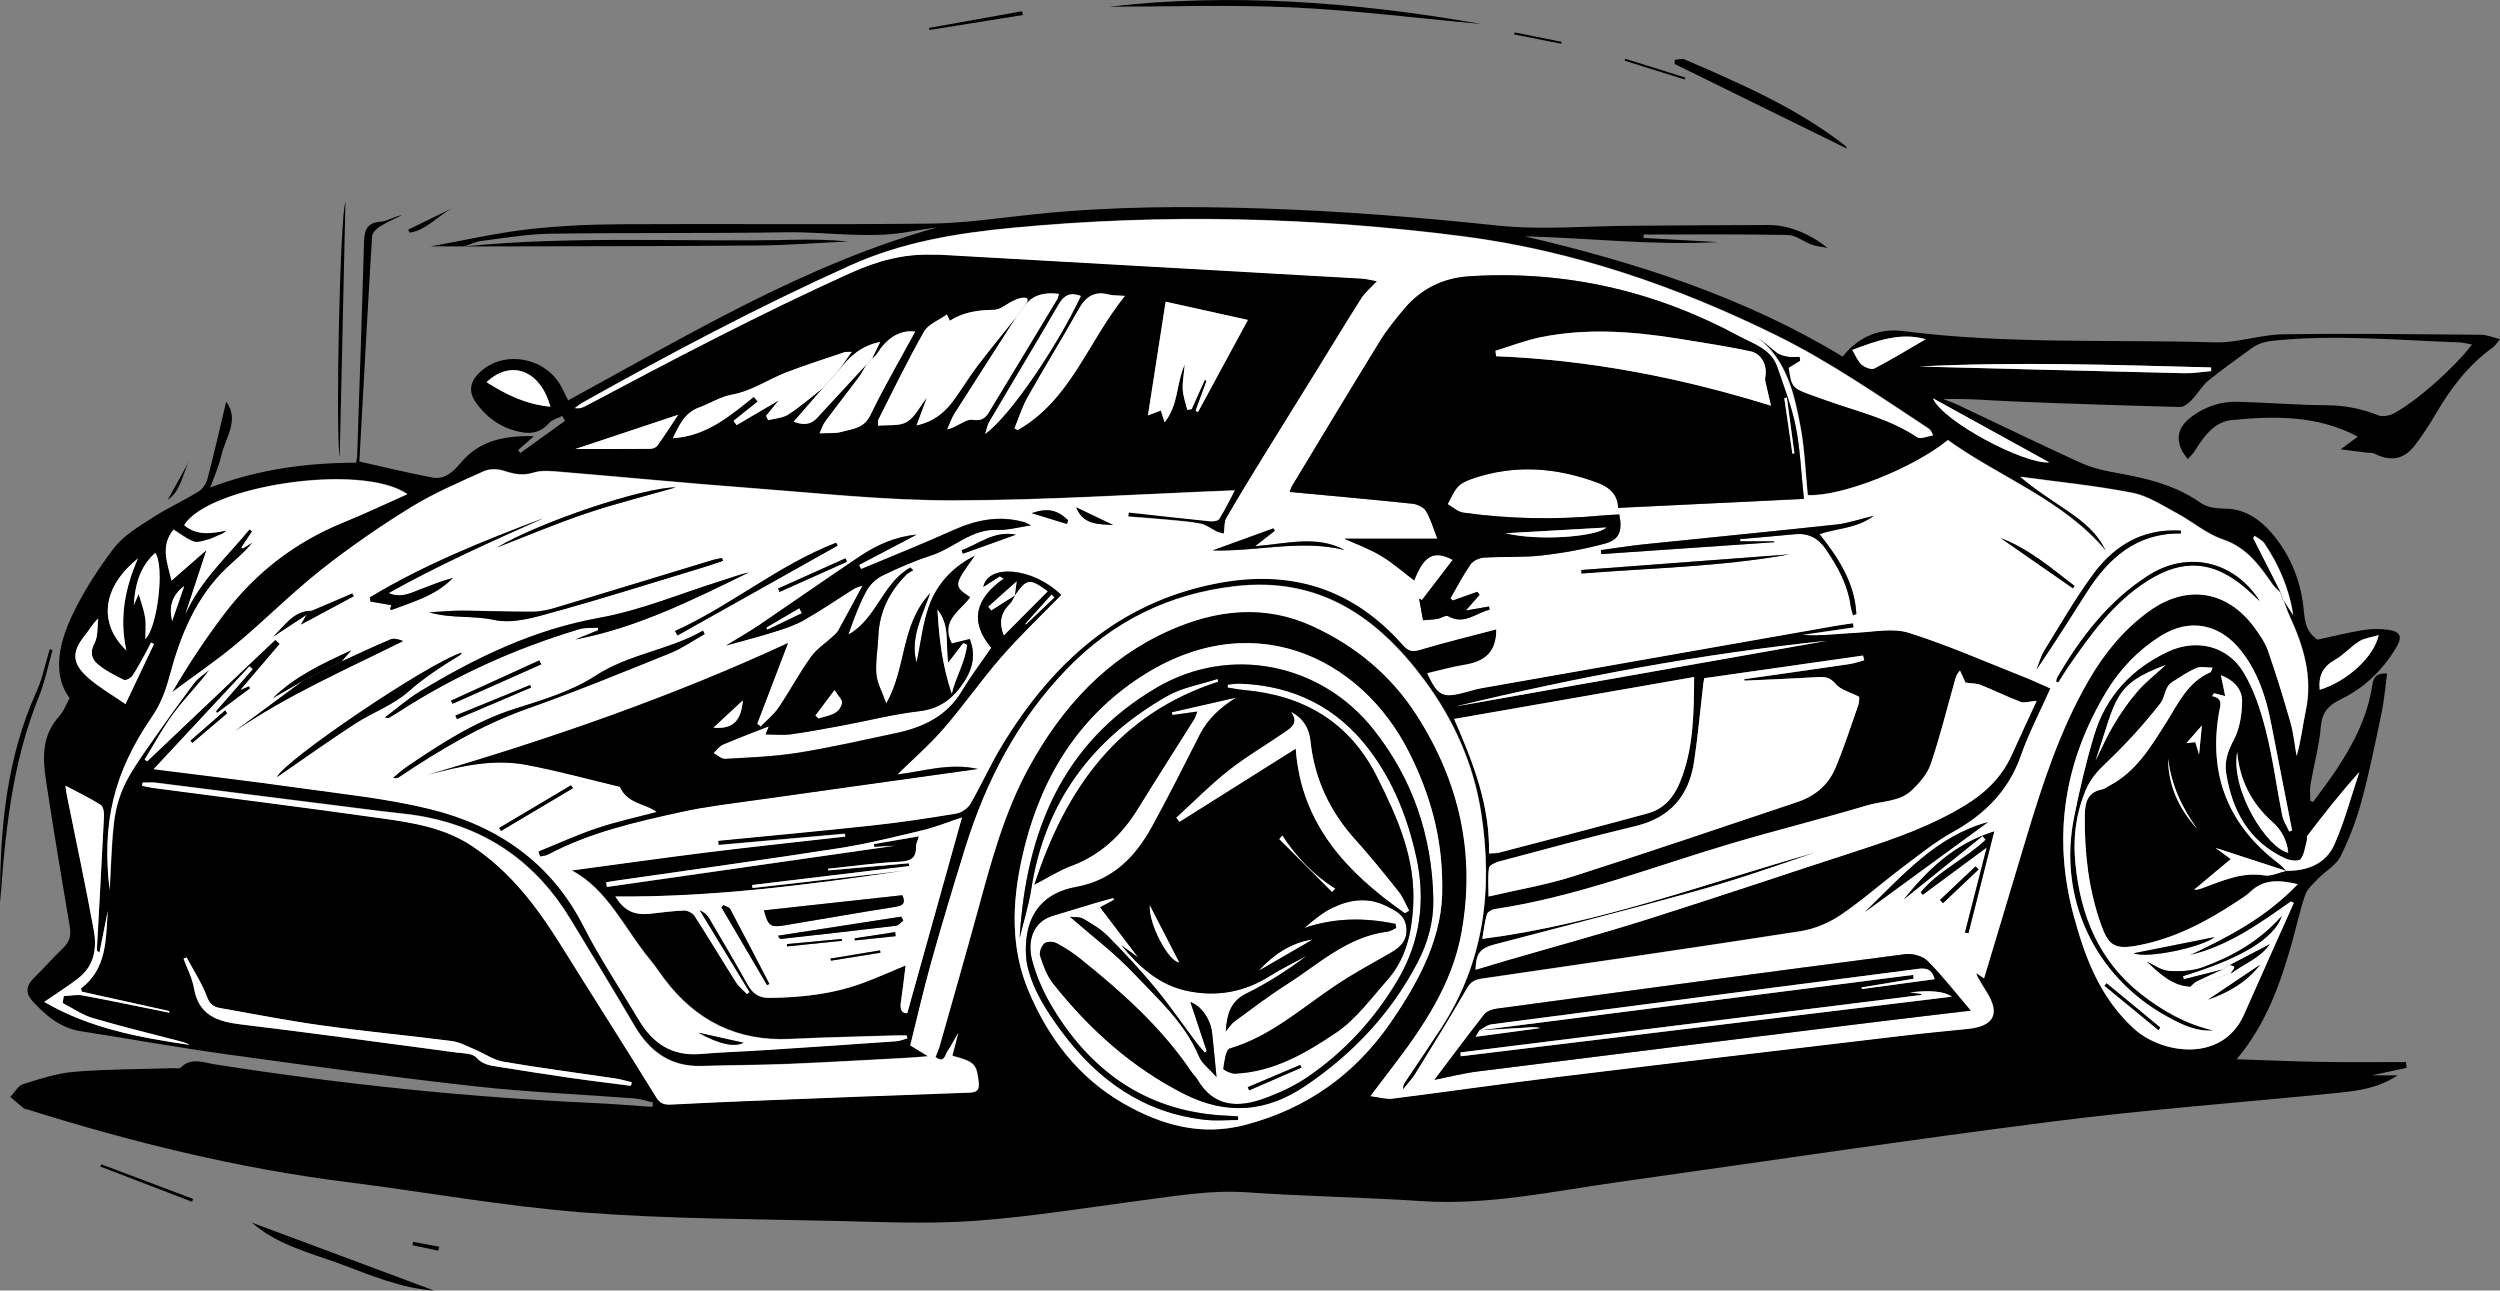 <?xml version="1.0" encoding="UTF-8"?>
<svg id="Layer_1" data-name="Layer 1" xmlns="http://www.w3.org/2000/svg" viewBox="0 0 489.09 252.48"><rect x="0" y="0" width="489.09" height="252.48" fill="#808080" stroke="none"/>
  <defs>
    <style>
      .cls-1, .cls-2 {
        stroke-width: 0px;
      }

      .cls-2 {
        fill: #fff;
      }
    </style>
  </defs>
  <path class="cls-1" d="m90.8,48.21h-6.58c6.49-1.17,12.59-2.58,18.78-3.31,6.11-.72,12.31-.99,18.47-1.03,20.21-.12,40.43.11,60.64-.13,6.84-.08,13.67-1.15,20.49-1.85,14.69-1.52,29.42-1.59,44.16-1.11,15.43.49,30.79,1.72,46.15,3.34,8.61.91,17.41.1,26.12.05,9.03-.05,18.05-.15,27.08-.15,3.7,0,8.06,1.71,11.41,4.49-1.43-.29-2.28-.35-3.05-.63-1.6-.6-3.15-1.88-4.73-1.91-9.39-.18-18.79-.09-28.18-.09-.01.22-.03.45-.04.67,4.88.27,9.75.54,14.63.81-12.64.7-25.18-.8-37.88-1.13,21.88,5.11,43.12,11.94,62.21,23.53,3.4-4.24,7.63-5.54,11.84-4.99,20.28,2.61,40.68,1.61,61.02,2.21,4.4.13,8.84-1.51,13.27-1.58,12.94-.19,25.89-.01,38.84.09,1.08,0,2.15.5,3.65.87-.7.81-1.01,1.33-1.47,1.66-4.81,3.44-8.24,8.03-11.18,13.07-1.2,2.06-2.53,4.06-3.97,5.97-2.16,2.86-4.71,3.3-7.97,1.69-.45-.22-1.05-.15-1.58-.21-1.43-.18-2.87-.36-5.02-.63,1.42-1.05,2.29-1.7,3.36-2.49-7.95-4.22-16.37-4.06-24.73-3.23-3.31.33-5.42,3.21-7.16,6.02-.37.59-.91,1.08-1.38,1.61-.43-.65-.98-1.25-1.28-1.95-1.19-2.82-.1-4.83,2.27-6.52,2.69-1.92,5.66-2.84,8.9-2.75,5.78.17,11.56.65,17.34.68,3.53.02,6.8.68,10.05,1.97.85.34,2.19.08,3.05-.38,4.53-2.43,11.78-8.88,15.28-13.46-.93-.17-1.7-.4-2.48-.43-12.17-.42-24.33-1.59-36.53-.31-1.72.18-2.99.64-4.27,1.58-2.76,2.06-5.62,4-8.27,6.19-1.27,1.05-2.12,2.6-3.29,3.81-.6.62-1.49,1.39-2.24,1.37-10.79-.28-21.59-.63-32.38-1.07-4.61-.19-9.22-.62-13.98-.47,1,.4,2.02.74,2.99,1.19,7.8,3.69,15.56,7.45,23.4,11.05,2.01.92,4.19,1.6,6.36,1.98,6.18,1.09,12.26,2.32,17.55,6.04,1.55,1.09,3.42,1.12,5.42,1.2,3.35.13,6.28,2.12,8.5,4.7,3.45,4.01,5.48,8.76,6.18,13.99.33,2.49.12,5.08,2.82,6.91,2.73-.59,5.79-1.36,8.89-1.87,1.65-.27,3.4-.29,5.05-.04,2.31.35,2.69,1.36,1.49,3.39-2.62,4.42-6.21,7.92-10.81,10.15-2.44,1.18-3.72,2.52-3.97,5.38-.33,3.82-1.38,7.57-2.03,11.36-.18,1.03-.03,2.12-.03,3.18.19.06.38.12.57.18,1.45-2.01,2.97-3.97,4.35-6.02,3.41-5.1,6.23-10.47,7.18-16.65.2-1.31.53-2.63,2.92-2.43-.36,2.63-.56,5.19-1.08,7.7-1.21,5.8-2.39,11.63-3.94,17.34-1,3.69-2.39,7.33-4.1,10.74-.87,1.73-2.91,2.84-4.33,4.31-.96.99-2.14,1.99-2.57,3.22-1.06,3.05-1.71,6.24-2.6,9.36-2.27,7.97-4.94,15.76-10.81,22.79,5.98.19,11.39.44,16.8.52,5.44.09,10.88.02,16.32.02.04.38.08.76.12,1.14-2.16.47-4.32.93-6.76,1.46h5.01c-3.83,2.55-7.82,3.04-11.78,3.44-18.5,1.86-37.06,3.22-55.49,5.57-28.46,3.62-56.83,7.89-85.24,11.88-12.74,1.79-25.36,4.58-38.38,3.72-11.39-.75-22.82-.93-34.21-1.72-6.95-.48-13.68.67-20.48,1.56-10.86,1.43-21.69,3.21-32.6,4.01-8.9.65-17.89.25-26.83.04-16.73-.4-33.51-.39-50.18-1.69-15.36-1.2-30.59-3.99-45.89-5.91-21.35-2.68-42.14-7.79-62.63-14.23-.22-.07-.5-.05-.66-.18-.9-.73-1.78-1.5-2.66-2.26.81-.86,1.48-2.18,2.46-2.49,3.28-1.04,6.65-2.15,10.05-2.43,6.45-.53,12.94-.5,19.41-.71.46-.01,1.12.16,1.35-.07,2.08-2.12,4.5-1.02,6.75-.67,24.56,3.85,49.25,6.44,74.1,7.56,3.83.17,7.65.5,11.47.76.04-.28.09-.57.13-.85-1.21-.28-2.41-.72-3.64-.81-10.46-.81-20.96-1.22-31.37-2.39-16.09-1.8-32.14-3.99-48.18-6.21-9.61-1.33-19.17-3.04-28.76-4.55-3.99-.63-6.84-3.05-9.43-5.87-1.36-1.49-1.34-2.97.18-4.46,1.99-1.94,3.81-4.04,5.82-5.96,1.25-1.2,1.57-2.44,1.28-4.14-1.61-9.5-3.19-19-4.64-28.53-.68-4.47-.86-8.91,2.57-12.64.88-.95,1.33-2.29,2.04-3.57-3.27-4.33-2.24-10.16.22-15.57,2.22-4.87,5.19-9.49,8.44-13.76,1.88-2.48,4.86-4.21,7.55-5.96,2.89-1.88,6.08-3.31,9.02-5.12.81-.5,1.52-1.59,1.76-2.54,1.32-5.06,2.48-10.17,3.64-15.04,2.68,3.6-.18,7.05-.97,10.62-.44,1.98-1.32,3.86-2.14,6.17,9.43-3.58,18.83-4.82,28.52-4.85.08-.51.2-.95.21-1.38.47-13.95.95-27.9,1.35-41.86.07-2.31.58-3.72,3.25-3.91,1.36-.1,2.66-1.05,4.17-1.28-1.44.72-2.94,1.36-4.3,2.21-.67.42-1.51,1.23-1.55,1.91-.89,14.69-1.68,29.39-2.49,44.08,5.18,1.15,9.72,2.28,14.32,3.14,2.38.44,4.06-1.15,5.48-2.85,3.58-4.3,8.33-5.38,14.35-5.26-1.36,1.21-2.23,1.97-3.09,2.74.14.19.28.38.42.58,2.92-2.1,5.84-4.21,8.76-6.31-.18-.32-.37-.64-.55-.96-.89.47-2,.73-2.62,1.44-1.45,1.64-3.15,2.12-5.19,1.77-3.86-.66-6.86-2.71-9.1-5.85-1.58-2.23-1.1-4.36,1.21-6.28,4.82-3.99,12.52-2.4,15.52,3.21.43.8.81,1.62,1.33,2.67,23.46-12.77,46.28-26.59,72.18-33.84-1.71.26-3.42.47-5.12.79-8.15,1.55-16.32.03-24.48.16-15.35.25-30.7.06-46.05.28-4.53.07-9.05.86-13.57,1.43-1.11.14-2.17.71-3.25,1.08,0,0,0,0,0,0Zm78.75,23.03c-.5.85-.94,1.75-1.53,2.54-2.16,2.9-4.4,5.74-6.55,8.64-.49.66-.74,1.5-1.14,2.34,1.69-.09,3.07.07,4.3-.28,2.1-.6,4.36-.63,5.63-3.25,2.74-5.65,5.92-11.09,8.79-16.38-3.25-.36-5.67,1.47-7.49,4.37-.24.38-.65.65-.98.97.5-1.03,1-2.05,1.61-3.3-3.79.74-6.16,2.99-8.2,5.72.81-1.16,1.63-2.31,2.65-3.76-.75.03-1.13-.03-1.45.08-3.79,1.28-7.6,2.5-11.33,3.93-3.57,1.37-6.73,3.66-10.65,4.36-2.23.4-4.28,1.72-6.45,2.52-2.83,1.04-3.86,3.46-5.12,6,6.64-.41,11.17-4.37,15.83-8.08.26.3.53.6.79.9l-4.74,3.79c.2.28.4.55.6.83,2.82-1.66,5.64-3.31,8.24-4.83-.7.85-1.59,1.93-2.48,3.01l.42.85c1.34-.36,2.88-.41,3.98-1.13,2.37-1.55,4.52-3.43,6.75-5.17-1.89,2.17-3.77,4.33-5.74,6.59,1.62.62,3.19.79,4.61-.77,3.2-3.51,6.44-6.98,9.67-10.47Zm277.73,99.11c4.1.05,7.72-1.35,9.4-5.12,2.03-4.56,3.29-9.45,4.89-14.19-3.69,4.07-6.94,8.24-10.15,12.43-.18.23-.04.69-.13,1.02-.36,1.24-.47,2.7-1.24,3.6-.4.47-2.1.25-2.98-.16-7.09-3.29-10.38-9.29-11.55-16.69-.37-2.34.36-4.37,1.51-6.55,1.15-2.18,1.56-4.95,1.6-7.47.03-2.14-1.28-4.01-4.14-5.13.35,1.72.61,2.97.84,4.08-.67-.17-1.44-.37-2.2-.56-.12.19-.23.38-.35.57,2.27.45,1.56,1.91,1.34,3.21-2.12,12.25,1.83,22.1,11.74,29.59.54.41.98.95,1.46,1.42-4.76-1.55-9.53-3.1-13.89-4.52.59.43,1.59,1.17,2.97,2.19-2.53,2.11-4.84,4.04-7.15,5.97.59.06,1.06-.1,1.53-.27,3.94-1.42,7.75-3.23,12.19-2.51,1.35.22,2.86-.57,4.29-.9ZM198.94,61.86c-4.07,6.35-8.16,12.69-12.2,19.06-.6.95-.95,2.05-1.42,3.09,2.03-.47,3.64-2.1,4.95-1.88,2.42.4,2.94-1.05,3.78-2.43,4.28-7.04,8.54-14.1,12.79-21.16.17-.29.2-.66.32-1.04-2.67-.33-4.91.08-6.59,2.17.7-.95.72-1.6-.72-1.38-.6.09-1.18.36-1.73.62-1.22.58-2.41,1.69-3.63,1.71-3.09.05-5.99.39-8.65,2.15-.14-.29-.29-.61-.59-1.23-1.56,1.12-3.64,1.89-4.47,3.35-3.19,5.6-5.98,11.42-8.91,17.17-.12.24-.04.58-.07,1.23,1.98-.2,4.14.13,5.6-.73,1.6-.94,2.54-2.99,3.95-4.78-.71,1.92-1.32,3.53-2.03,5.45,3.56-.8,5.63-2.69,7.34-5.03,1.59-2.17,2.98-4.49,4.6-6.64,2.49-3.28,5.12-6.46,7.69-9.69Zm247.23,54.01c-.52-.54-1.12-1.01-1.54-1.62-2.56-3.69-5.04-7.2-9.73-8.78-3.21-1.08-5.95-3.5-9.01-5.13-2.83-1.51-5.66-3.4-8.71-3.99-7.22-1.4-14.57-2.13-21.87-3.13,2.97,2.55,6.15,4.53,9.24,6.64,3.07,2.1,5.95,4.41,7.53,7.9-8.4-10.07-20.78-14.37-30.95-21.72-6.95,5.65-20.94,11.1-27.42,10.77-.45-4.44-.6-8.94-1.41-13.31-1.23-6.56-2.71-13.14-8.5-17.62,1.41.9,2.58,2.06,3.88,3.04.6.45,1.45.65,2.22.79.73.13,1.51.03,2.26.03.03.26.06.52.09.78-.75.47-1.5.93-2.23,1.39.46,3.52.79,3.97,3.68,5.05,1.16.43,2.32.83,3.48,1.25,6.08,2.18,12.47,3.58,17.96,7.27.65.44,2.03-.21,3.08-.35-.36-.95-.64-1.2-.95-1.4-9.66-6.34-19.14-12.94-29.55-18.09-19.52-9.64-39.99-16.69-61.51-19.46-29.21-3.76-58.61-4.48-88-1.67-10.91,1.04-21.59,2.76-31.82,7.37-17.9,8.06-35.19,17.22-52.29,26.79-.56.32-1.07.74-1.6,1.11.81.14,1.44-.05,2.01-.35,17.09-9.08,34.22-18.08,51.88-26.06,5.31-2.4,10.49-3.81,16.21-3.6.46.02.93-.02,1.39,0,27.5,1.55,54.99,3.1,82.49,4.67.81.05,1.61.27,2.97.51-1.26,1.35-2.33,2.2-3.02,3.3-3.1,4.87-6.09,9.81-9.12,14.72-3.4,5.49-6.83,10.97-10.21,16.48-2.42,3.93-4.84,7.87-7.14,11.88-.43.75-.3,1.82-.46,3-.31-.08-.9-.14-1.4-.38-1.05-.48-2.01-1.32-3.1-1.54-2.18-.44-4.43-.59-6.65-.8-2.52-.24-5.05-.41-7.57-.61.03-.27.06-.54.09-.81,5.35.59,10.69,1.2,16.04,1.74.56.06,1.47-.11,1.7-.49,1.14-1.88,2.11-3.86,3.01-5.56-18.45.72-36.77,1.94-55.1,1.97-13.24.02-26.48-1.44-39.71-2.43-12.38-.93-24.75-2.14-37.12-3.16-1.75-.15-3.66-.36-5.27.15-2.11.67-3.85.27-5.8-.35-1.18-.38-2.78-.44-3.87.06-4.85,2.19-9.79,4.29-14.3,7.07-6.08,3.75-12,7.84-17.6,12.26-5.74,4.53-10.9,9.77-16.52,14.46-4.02,3.36-8.38,6.31-12.59,9.44,3.14-5.37,6.5-10.44,10.17-15.28,6.14-8.1,13.93-14.11,23.4-17.95,4.13-1.67,8.16-3.6,12.44-5.5-9.11-6.26-39.07-1.58-43.65,6.06,2.51,2.12,5.34,1.65,8.28,1.05-.44.51-.93.68-1.4.87-.76.31-1.49.71-2.27.92-.92.24-2.01.65-2.79.36-1.39-.52-2.59-1.5-3.92-2.32-2.6,3.22-1.22,6.43-.38,9.97,2.29-2,4.36-3.81,6.83-5.97-1.5,4.57-2.81,8.54-4.12,12.52,2.94-6.61,8.19-11.25,12.54-16.58.17.13.35.26.52.39-.7,1.05-1.4,2.09-2.1,3.14.09.07.17.15.26.22.64-.4,1.29-.81,1.93-1.21-1.51,1.94-3.38,3.4-5.09,5.03-6.08,5.81-9.06,13.3-11.17,21.19-.76,2.86-1.76,5.49-3.46,7.97-7.48,10.89-9.8,20.74-8.25,33.87.25-4.31.33-8.72.82-13.08.28-2.46.93-4.98,1.96-7.23,1.21-2.63,2.92-5.05,4.58-7.45,2.97-4.3,6.02-8.55,9.15-12.73.79-1.06,2.02-1.79,3.05-2.67-2.21,2.98-4.81,5.54-6.96,8.44-2.15,2.89-3.86,6.12-5.77,9.19.18.1.36.19.54.29,8.35-7.92,16.69-15.83,25.04-23.75.29.27.58.53.87.8-2.56,3-5.11,6-7.68,9.01.54-.24,1.1-.49,1.66-.74.08.14.16.28.24.42-2.16,1.61-4.31,3.22-6.47,4.83-.09-.1-.17-.21-.26-.31,2.4-2.75,4.79-5.5,7.19-8.25-.2-.19-.4-.38-.61-.56-6.32,6.78-12.63,13.55-18.74,20.11,9.08,1.16,18.8,2.31,28.5,3.67,8.54,1.21,17.19,2.08,25.54,4.13,13.18,3.24,23.69,10.38,30.08,22.96,3.21,6.31,7.19,12.23,10.82,18.33,2.71,4.55,6.46,7.1,12,6.63,4.23-.36,8.47-.49,12.7-.76,8.54-.56,17.09-1.13,25.63-1.73.73-.05,1.44-.36,2.16-.55-.04-.19-.08-.39-.12-.58-.68,0-1.36-.02-2.04,0-6.94.22-13.88.36-20.82.69-10.29.49-18.35-3.54-24.5-11.67-.93-1.23-1.77-2.54-2.75-3.72-5.09-6.12-8.34-13.85-15.42-17.58,8.64-1.16,17.56-2.43,26.5-3.54,8.99-1.11,18.01-2.07,27.01-3.09-.02-.18-.04-.37-.07-.55-8.24.73-16.47,1.47-24.71,2.2-.03-.28-.05-.55-.08-.83,10.12-1,20.24-1.92,30.34-3.02,5.44-.59,10.86-1.41,16.26-2.31,1.01-.17,2.23-1.01,2.75-1.89,2.21-3.8,3.99-7.85,6.28-11.59,9.75-15.94,22.61-27.72,41.69-31.5,14.64-2.9,26.82.87,36.68,12.05.91,1.03,1.7,1.38,3.18.94,4.99-1.48,10.05-2.72,15.06-4.04.06,4.53-2.38,6.33-6.22,6.94-2.46.39-4.86,1.09-7.3,1.65,2.11,4.49,3.02,4.93,7.59,3.68,1.04-.29,2.08-.59,3.14-.78,23.07-4.08,46.14-8.14,69.22-12.19,1.11-.2,2.24-.34,3.35-.5.04.28.08.56.13.84-3.3.48-6.61.96-9.91,1.44,3.62.21,7.17-.24,10.73-.44,3.35-.18,6.98-.92,10.03.05,7.55,2.39,14.84,5.61,22.22,8.52,1.91.76,3.77,1.64,5.41,2.35-2.01,4.52-4.22,8.7-5.75,13.1-2.41,6.91-7.05,11.52-13.32,15-3.47,1.92-6.6,4.47-9.79,6.86-4.13,3.11-8,6.57-12.28,9.44-2.29,1.54-5.12,2.69-7.85,3.12-20.73,3.22-41.5,6.23-62.26,9.26-1.33.19-2.15.61-2.87,1.86-3.25,5.59-6.64,11.11-10.04,16.61-.7,1.14-1.64,2.12-2.47,3.18-.08-.67.18-1.09.45-1.51,2.31-3.46,4.66-6.9,6.94-10.39,8.47-12.97,10.19-27.27,7.87-42.2-1.48-9.52-5.36-18.21-11.09-25.93-9.15-12.34-20.53-20.27-36.92-18.41-13.07,1.48-24.07,6.91-33.12,16.31-9.56,9.93-15.74,21.85-19.8,34.91-2.29,7.36-4.52,14.75-6.6,22.18-1.55,5.53-2.82,11.13-4.15,16.44,1.38.84,2.16,1.32,3.5,2.13-1.76.14-2.82.25-3.89.3-7.85.42-15.71.88-23.56,1.21-5.62.23-11.26.22-16.88.4-6.09.19-10.15-2.82-13.12-7.87-4.15-7.05-8.39-14.04-12.64-21.02-6.54-10.72-15.94-17.43-28.29-19.83-3.1-.6-6.26-.83-9.4-1.23-14.46-1.83-28.92-3.66-43.39-5.48-.83-.1-1.68-.01-2.53-.01-.02.2-.04.41-.06.61.7.14,1.39.33,2.09.42,14.99,1.99,29.99,3.87,44.96,5.98,6.09.86,12.17,1.85,17.53,5.42,7.45,4.98,12.65,11.86,17.3,19.31,6.2,9.95,12.52,19.82,18.67,29.8.82,1.32,1.69,1.5,2.99,1.43,5.24-.27,10.48-.51,15.72-.72,14.18-.56,28.36-1.12,42.54-1.61,1.55-.05,2-.5,1.83-2.05-.39-3.52-.74-3.97-5.14-5.15.33-1.28.66-2.56,1.16-4.5-.9,1.57-1.41,2.6-2.07,3.53-.53.75-.64,2.55-2.38,1.22.29-.76.6-1.44.81-2.16,2.48-8.75,4.99-17.49,7.39-26.26,2.65-9.68,5.21-19.39,10.08-28.27,6.43-11.72,15.08-21.24,27.52-26.79,9.2-4.1,18.65-5.13,28.01-.81,8.41,3.88,15.34,9.59,20.42,17.55,8.35,13.09,11.44,27.21,8.66,42.44-1.86,10.21-7.61,18.6-13.8,26.67-1.2,1.57-2.4,3.15-4,5.26,1.8.23,3.07.65,4.27.5,10.71-1.35,21.4-2.9,32.11-4.21,22.67-2.77,45.35-5.44,68.03-8.13,4.14-.49,8.28-.88,12.43-1.3,5.14-.52,6.39-2.93,3.71-7.19-.62-.98-1.2-1.98-1.78-2.98-.1-.17-.13-.39-.26-.77.62.42,1.07.73,1.53,1.04,2.75-9.15,5.44-18.16,8.15-27.16,3.23-10.72,6.65-21.37,12.31-31.13,3.05-5.27,6.82-9.9,11.78-13.5,7.35-5.34,15.27-4.16,20.65,3.15,1.04,1.42,2.1,2.94,2.67,4.58,1.62,4.65,3.06,9.36,4.41,14.09.6,2.09.8,4.3,1.17,6.45.88-2.95,1.17-5.91,1.79-8.81,1.41-6.64-.45-12.66-3.17-18.57-.47-1.03-.82-2.12-1.23-3.18l1.93,3.02c-.78-5.19-2.79-9.8-5.64-14.04-.42-.63-1.25-.98-1.9-1.46-.09.13-.19.26-.28.4,1.79,3.54,3.59,7.08,5.38,10.61Zm-164.02,57.46c.02-9.75-2.48-18.11-6.39-25.95-9.51-19.09-31.48-29.48-53.68-14.21-12.21,8.4-19.04,20.5-22.18,34.86-1.92,8.78-2.19,17.52,1.34,25.89,3.88,9.22,9.81,16.97,18.65,22.02,7.35,4.2,15.14,6.39,23.72,4.14,12-3.15,21.45-9.85,28.47-20.05,5.72-8.31,10.3-17.04,10.07-26.69Zm116.3-36.23c-1.63.13-2.5.46-3.14.21-2.65-1.02-5.2-2.28-7.84-3.33-.81-.32-1.76-.28-2.94-.45-.22-.47-.65-1.42-1.09-2.37-.67.74-.82,1.32-.98,1.9-1.55,5.49-2.92,11.03-4.74,16.42-.65,1.92-2.19,3.69-3.71,5.13-2.39,2.27-5.83,2.07-8.79,2.95-8.78,2.63-17.68,4.83-26.46,7.43-15.37,4.54-30.35,10.47-46.33,12.84-.58.09-1.42.58-1.55,1.04-.45,1.6-.63,3.27-.89,4.79,22.57-2.89,43.63-10.81,65.18-16.92-7.79,2.71-15.59,5.4-23.52,7.61-12.99,3.62-26.06,6.93-39.1,10.36-3.02.8-3.78,1.76-3.88,4.99,2.03-.6,4.08-1.23,6.15-1.83,9.1-2.65,18.25-5.13,27.29-7.98,13.89-4.39,27.7-9.06,41.56-13.56,7.2-2.34,14.3-4.84,20.81-8.83,4-2.45,7.18-5.53,9.11-9.85,1.56-3.47,3.18-6.92,4.87-10.58Zm-67.02-4.65c-15.76,2.76-31.26,5.47-46.96,8.21,3.79,8.61,7.01,16.98,6.83,26.31.84-.06,1.39,0,1.89-.14,9.76-2.55,19.53-5.06,29.25-7.73,3.09-.85,5.04-3.17,6.23-6.1,2.65-6.5,2.69-13.34,2.76-20.55Zm9.84.72c-.01-.1-.02-.2-.03-.3,6.86-.98,13.71-1.94,20.56-2.95.99-.15,1.94-.5,2.91-.76-.08-.3-.16-.61-.24-.91-10.34,1.47-20.67,2.95-31.07,4.43-.07.42-.14.79-.18,1.17-.59,5.05-1.04,10.11-1.79,15.14-1,6.66-4.62,10.98-11.42,12.61-8.91,2.14-17.76,4.55-26.62,6.9-.78.21-1.99.75-2.08,1.29-.27,1.69-.1,3.45-.1,5.6,5.68-1.33,11.26-2.26,16.6-3.96,14.68-4.68,29.26-9.67,43.88-14.55,3.4-1.13,6-3.34,7.37-6.6,1.7-4.04,3.05-8.22,4.49-12.36.24-.68.17-1.47.18-1.59-1.84-.95-3.67-1.37-4.61-2.52-1.1-1.34-2.13-1.42-3.57-1.34-4.76.28-9.52.47-14.28.69Zm91.73,68.43c-3.4.25-6.28-1.2-9.11-2.76-14.11-7.8-21.31-23.08-18.15-38.91,1.09-5.44,2.36-10.86,3.96-16.16,2.28-7.57,7.34-12.96,14.45-16.29,5.48-2.57,11.55-1.17,14.7,3.97,2.12,3.45,3.43,7.53,4.43,11.5,1.38,5.44,2.09,11.05,3.19,16.56.22,1.11.91,2.12,1.39,3.18.18-.08.37-.15.55-.23-.1-.51-.2-1.01-.3-1.52-1.27-6.5-2.56-13-3.82-19.51-1-5.12-2.59-9.98-5.89-14.15-4.18-5.28-10.06-6.43-15.77-2.82-4.36,2.76-7.87,6.41-10.55,10.85-8.28,13.71-10.58,28.33-6.4,43.82,2.22,8.24,5.17,16.08,11.8,22.12,5.46,4.98,17.32,6.75,21.53-2.78,3.22-7.29,6.49-14.56,9.73-21.83l-.57-.28c-6.17,4.35-12.31,8.77-19.84,10.52,7.6-3.55,14.97-7.41,21.18-13.9-3.79-.9-6.74-.93-9.27,1.49-.77.74-1.72,1.31-2.62,1.9-6.16,4.07-12.65,7.47-19.99,8.7-4.01.67-5.2-.26-6.57-4.1-2.47-6.92-3.29-14.09-3.21-21.4.03-2.49.46-4.58,3.39-5.13.51-.09.96-.49,1.43-.74,5.17-2.71,8.03-7.5,11.02-12.2,2.4-3.78,4.25-8.07,8.78-10,.1-.04.12-.26.38-.88-1.19,0-2.31-.3-3.14.06-1.67.72-3.21,1.77-4.76,2.75-1.51.96-1.4,3-2.24,4.08-3.26,4.18-6.87,8.13-10.72,11.78-1.76,1.67-3.07,3.15-4.04,5.52-1.91,4.69-2.41,9.35-1.92,14.26,1.03,10.14,4.61,18.97,12.9,25.45,4.22,3.3,8.78,5.86,14.06,7.07Zm-244.82-41.66c-2.55.84-5.1,1.88-7.74,2.52-5.46,1.31-10.93,2.67-16.48,3.53-14.25,2.21-28.54,4.17-42.81,6.23-.86.12-1.71.27-2.57.4.05.31.1.61.14.92,18.81-2.7,37.63-5.39,56.36-8.07-1.28.08-2.67.16-4.06.25-.02-.19-.04-.38-.06-.57,2.86-.49,5.72-.99,8.81-1.52-.29.97-.59,1.49-.58,1.99.08,2.33-1.04,2.88-3.27,2.99-4.65.23-9.29.89-13.93,1.37.01.11.02.21.03.32,5.26-.46,10.51-.93,15.77-1.39.02.18.05.37.07.55-10.24,1.23-20.49,2.47-30.73,3.7.02.2.05.39.07.59,9.96-1.14,19.93-2.27,29.89-3.41-18.85,2.78-37.73,5.23-56.72,5.07,1.7,2.73,3.57,3.69,6.78,3.37,2.23-.23,4.45-.57,6.68-.63.69-.02,1.68.51,2.06,1.1,2.76,4.28,5.36,8.65,8.09,12.95.55.87,1.42,1.55,2.15,2.31.15-.14.3-.28.45-.41-3.26-5.35-6.51-10.69-9.77-16.04.87.34,1.52.9,1.94,1.61,2.55,4.32,5.1,8.63,7.53,13.02.97,1.75,2.25,2.58,4.25,2.55,6.21-.07,12.32-.72,18.18-2.88,2.77-1.02,5.46-2.24,8.45-3.47-.31,2.48-.58,4.9-.94,7.31-.22,1.51.34,2.1,1.26,2.02,3.61-12.92,7.15-25.58,10.69-38.25Zm44.09-79.75c.29-.05.58-.1.87-.15.85-1.9,1.71-3.81,2.56-5.71.12.05.24.1.36.15-.72,1.97-1.44,3.94-2.16,5.91.16.07.32.15.48.22,3.2-5.91,6.41-11.83,9.76-18.02-5.77-1.27-11.2-2.47-16.09-3.56-1.16,7.47-2.27,14.61-3.46,22.23,1.21-.46,1.91-.72,2.53-.95.2.64.39,1.24.72,2.3,2.76-3.39,2.23-7.41,3.95-11.33-.19,2.09-.48,3.53-.39,4.95.08,1.33.57,2.64.88,3.96ZM12.25,196.23l.21-1.36c1.24-.06,2.53-.35,3.72-.13,5.64,1.05,11.26,2.23,16.89,3.37.02-.1.04-.2.06-.31-5.71-1.27-11.42-2.53-17.13-3.8-.05-.21-.11-.42-.16-.63,5.18-3.96,4.81-9.69,5.24-15.18-.54,2.71-1.08,5.42-1.62,8.13-.44-.23-.52-.38-.52-.52.47-8.69.96-17.37,1.39-26.06.04-.77-.11-1.95-.6-2.26-2.1-1.33-4.36-2.4-6.94-3.78.13.9.16,1.26.23,1.62,1.79,8.9,3.7,17.77,5.33,26.7.63,3.44.09,6.87-2.91,9.25-2.06,1.63-4.32,3.02-6.8,4.73,8.83,5.16,18.59,6.97,28.47,8.41-.72-.41-1.51-.61-2.29-.81-5.59-1.47-11.21-2.82-16.74-4.46-2.05-.61-3.9-1.92-5.84-2.92Zm111.18,16.19c.05-.23.11-.45.16-.68-1.05-.25-2.09-.58-3.16-.74-7.32-1.09-14.66-2.03-21.94-3.28-1.95-.33-3.73-1.62-5.61-2.4-1.47-.61-2.94-1.44-4.48-1.64-8.33-1.08-16.7-1.84-25.02-3-6.79-.94-13.52-2.25-20.27-3.45-1.15-.21-2.02-.6-2.57-2.09-1.01-2.74-2.66-5.23-4.04-7.83-.2.08-.4.17-.6.25.7,1.92,1.7,3.78,2.04,5.76.91,5.26,4.48,6.53,9.12,7.09,14.07,1.7,28.12,3.63,42.17,5.5,1.36.18,3.18.14,3.93.97,1.26,1.41,2.72,1.57,4.27,1.82,4.72.75,9.44,1.5,14.16,2.18,3.94.57,7.89,1.04,11.83,1.55ZM220.07,57.89c-1.58-.12-2.36-.06-3.06-.25-2.85-.77-4.58.36-5.98,2.86-3.23,5.77-6.72,11.39-9.96,17.16-1.09,1.93-1.75,4.1-2.6,6.16l.63.31c10.34-5.87,13.69-17.22,20.98-26.24Zm-8.62.01c-2.03-.77-3.27-.17-4.3,1.59-4.49,7.7-9.09,15.35-13.61,23.03-.33.56-.44,1.25-.81,2.37,4.73-3.37,13.87-16.72,18.72-26.99Zm145.97,67.46c-24.49,2.55-48.65,7.04-72.58,12.83,24.19-4.28,48.39-8.55,72.58-12.83Zm-327.3.63c-.19-.09-.39-.19-.58-.28-.37.71-.72,1.44-1.11,2.14-.82,1.48-1.6,2.99-2.55,4.38-.31.46-1.29.98-1.63.8-1.78-.89-3.61-1.8-5.12-3.07-1.15-.97-1.64-2.3-.66-4.09.73-1.35.52-3.21.74-4.84-1.15,1.02-1.68,2.15-2.45,3.08-2.77,3.37-2.79,5.63.54,8.54,2.17,1.9,4.73,3.36,7.24,5.1,1.94-4.09,3.76-7.93,5.58-11.76Zm345.33-54.28c17.31.44,34.63.91,51.94,1.31,1.73.04,3.46-.27,5.2-.42-.01-.24-.02-.47-.03-.71-19.01-.48-38.02-1.16-57.1-.18Zm-262.86,16.13c4.51,0,9.56.02,14.61-.03.48,0,1.14-.25,1.4-.62,1.36-1.89,2.62-3.86,4.07-6.05-7.17,2.39-13.88,4.62-20.08,6.69Zm-17.4-13.08c3.91,2.54,7.85,4.37,12.47,4.8-1.94-7.12-7.68-9.3-12.47-4.8Zm358.63,60.18c5.3-1.6,10.59-6.39,11.52-10.68-1.38.42-2.75.56-3.8,1.21-1.67,1.04-3.01,2.65-4.72,3.61-2.32,1.3-3.29,3.07-3.01,5.86ZM27.13,116.21c.52,1.83,1.07,3.21,1.27,4.64.2,1.38.04,2.81.04,4.14,2.28-2.04,3.84-14.07,1.93-16.82-3.06,2.74-3.96,6.31-4.19,10.18.26-.58.51-1.15.95-2.14Zm-2.4,11.04c-1.44-6.28-.26-12.21,2.25-17.99-6.7,5.33-8.02,12.47-2.25,17.99Zm353.42-49.33c1.82,4.44,17.78,12.93,22.76,12.54-7.67-4.23-15.21-8.39-22.76-12.54Zm-1.42-11.56c-4.91-1.38-9.53.26-14.36,2.1.66,1.09,1.05,2.19,1.82,2.87.61.54,1.93,1.06,2.5.76,3.43-1.78,6.73-3.81,10.04-5.73Zm60.94,80.78c-1.31,7.63,5.99,18.91,10,19.67-.25-2.48-1.37-4.47-3.12-6.03-4.11-3.67-6.4-8.19-6.88-13.65Zm-27.72,1.71c1.16-2.33,2.18-4.74,3.52-6.96,1.38-2.3,2.9-4.55,4.65-6.57,1.64-1.89,3.66-3.46,5.57-5.23-10.34,3.85-9.6,6.57-13.73,18.75Zm14.21-.5c.01,5.36,2.12,9.87,5.67,13.78-3-4.15-5.1-8.65-5.67-13.78ZM36.04,114.65c-2.32,1.71-3.08,4.03-2.35,6.83.78-2.28,1.57-4.56,2.35-6.83Zm394.17,32.96c.18-1.86.35-3.61.55-5.67-1.03,1.17-1.88,2.15-3.03,3.46.91-.11,1.32-.16,1.74-.21.25.81.48,1.59.74,2.43Z"/>
  <path class="cls-1" d="m216.98,1.32c23.4-2.75,48.21-.98,72.9,3.39-12.42-1.13-24.81-2.7-37.26-3.27-12.38-.56-24.81-.12-35.64-.12Z"/>
  <path class="cls-1" d="m327.63,11.71c.64-.05,1.37-.33,1.89-.1,10.97,4.74,21.96,9.47,31.49,16.91.14.11.2.33.33.56-11.3-5.55-22.51-11.05-33.72-16.56,0-.27.01-.54.02-.81Z"/>
  <path class="cls-1" d="m90.79,48.21c21.47-2.15,43.02-.82,64.52-1.3,3.54-.08,7.08-.01,10.64.33-5.92.27-11.84.74-17.76.79-19.13.15-38.26.14-57.39.19,0,0,0,0,0,0Z"/>
  <path class="cls-1" d="m84.91,252.48c-6.44-.42-12.41-3.02-18.4-5.23-5.93-2.19-12.29-3.7-17.23-8.06,11.88,4.43,23.75,8.86,35.63,13.29Z"/>
  <path class="cls-1" d="m10.27,127.18c-.88,3.08-1.5,6.26-2.69,9.21-4.14,10.18-5.84,20.86-6.87,31.7-.27,2.81-.41,5.63-.71,8.42-.02-14.16,1.21-28.09,7.16-41.25,1.17-2.6,1.72-5.49,2.56-8.24.19.05.37.11.56.16Z"/>
  <path class="cls-1" d="m67.58,39.54c-.37,16.65-.74,33-1.12,49.9-.86-4.82.08-47.67,1.12-49.9Z"/>
  <path class="cls-1" d="m200.1,2.94c-6.09.98-12.18,1.95-18.27,2.93-.02-.14-.05-.27-.07-.41,6.07-1.09,12.15-2.18,18.22-3.27.04.25.08.5.11.75Z"/>
  <path class="cls-1" d="m19.81,227.78c5.99,2.26,11.98,4.51,17.97,6.77-.07.19-.14.37-.21.56-5.98-2.3-11.97-4.59-17.95-6.89.07-.15.13-.29.2-.44Z"/>
  <path class="cls-1" d="m88.69,40.62c-2.93,1.44-5.17,4.4-8.56,4.9-.09-.2-.19-.39-.28-.59,2.95-1.44,5.89-2.87,8.84-4.31Z"/>
  <path class="cls-1" d="m329.59,15.56c-3.92-1.23-7.84-2.46-11.75-3.68.04-.13.08-.26.12-.39,3.92,1.23,7.84,2.46,11.75,3.68-.04.13-.08.26-.12.39Z"/>
  <path class="cls-1" d="m36.91,90.4c-1.23,2.53-1.55,5.63-4.11,7.4,1.37-2.47,2.74-4.94,4.11-7.4Z"/>
  <path class="cls-1" d="m305.43,8.56c-3.07-.61-6.14-1.22-9.21-1.82.03-.14.05-.27.08-.41,3.07.62,6.14,1.24,9.2,1.86-.02.12-.05.25-.07.37Z"/>
  <path class="cls-1" d="m85.73,244.67c-1.68-.35-3.36-.7-5.03-1.05.04-.22.09-.45.13-.67,1.71.32,3.41.64,5.12.96-.07.25-.14.51-.21.76Z"/>
  <path class="cls-2" d="m446.67,117.33c.41,1.06.76,2.15,1.23,3.18,2.72,5.91,4.58,11.93,3.17,18.57-.61,2.89-.91,5.85-1.79,8.81-.38-2.15-.58-4.36-1.17-6.45-1.35-4.73-2.8-9.44-4.41-14.09-.57-1.64-1.63-3.16-2.67-4.58-5.38-7.31-13.3-8.49-20.65-3.15-4.96,3.6-8.73,8.23-11.78,13.5-5.65,9.77-9.08,20.41-12.31,31.13-2.71,9-5.41,18-8.15,27.16-.46-.31-.91-.62-1.53-1.04.12.38.15.6.26.77.58,1,1.17,2,1.78,2.98,2.68,4.26,1.43,6.67-3.71,7.19-4.14.42-8.29.81-12.43,1.3-22.68,2.69-45.36,5.36-68.03,8.13-10.72,1.31-21.4,2.86-32.11,4.21-1.2.15-2.47-.27-4.27-.5,1.61-2.11,2.8-3.69,4-5.26,6.19-8.07,11.94-16.46,13.8-26.67,2.78-15.23-.31-29.36-8.66-42.44-5.08-7.96-12.01-13.68-20.42-17.55-9.37-4.32-18.82-3.28-28.01.81-12.44,5.54-21.09,15.06-27.52,26.79-4.87,8.87-7.43,18.59-10.08,28.27-2.4,8.77-4.92,17.51-7.39,26.26-.2.72-.52,1.4-.81,2.16,1.74,1.33,1.86-.47,2.38-1.22.66-.93,1.16-1.96,2.07-3.53-.5,1.93-.83,3.22-1.16,4.5,4.39,1.18,4.75,1.63,5.14,5.15.17,1.54-.28,1.99-1.83,2.05-14.18.49-28.36,1.05-42.54,1.61-5.24.21-10.48.45-15.72.72-1.31.07-2.18-.11-2.99-1.43-6.15-9.98-12.47-19.85-18.67-29.8-4.64-7.45-9.84-14.33-17.3-19.31-5.36-3.58-11.43-4.56-17.53-5.42-14.97-2.11-29.97-4-44.96-5.98-.7-.09-1.4-.28-2.09-.42.02-.2.04-.41.06-.61.84,0,1.7-.09,2.53.01,14.46,1.81,28.93,3.64,43.39,5.48,3.14.4,6.3.63,9.4,1.23,12.35,2.4,21.76,9.1,28.29,19.83,4.26,6.98,8.5,13.98,12.64,21.02,2.97,5.05,7.03,8.06,13.12,7.87,5.63-.18,11.26-.17,16.88-.4,7.86-.32,15.71-.79,23.56-1.21,1.07-.06,2.13-.16,3.89-.3-1.33-.81-2.12-1.29-3.5-2.13,1.33-5.31,2.6-10.92,4.15-16.44,2.08-7.43,4.31-14.81,6.6-22.18,4.06-13.07,10.24-24.98,19.8-34.91,9.05-9.41,20.05-14.83,33.12-16.31,16.4-1.86,27.78,6.07,36.92,18.41,5.73,7.72,9.6,16.41,11.09,25.93,2.33,14.93.6,29.23-7.87,42.2-2.28,3.49-4.63,6.93-6.94,10.39-.28.41-.53.84-.45,1.51.83-1.06,1.77-2.04,2.47-3.18,3.4-5.51,6.79-11.02,10.04-16.61.72-1.25,1.55-1.66,2.87-1.86,20.76-3.03,41.53-6.04,62.26-9.26,2.73-.42,5.56-1.58,7.85-3.12,4.28-2.87,8.15-6.34,12.28-9.44,3.18-2.4,6.32-4.94,9.79-6.86,6.26-3.48,10.9-8.09,13.32-15,1.54-4.4,3.74-8.57,5.75-13.1-1.64-.72-3.5-1.6-5.41-2.35-7.38-2.92-14.67-6.13-22.22-8.52-3.05-.97-6.68-.23-10.03-.05-3.56.19-7.11.64-10.73.44,3.3-.48,6.61-.96,9.91-1.44-.04-.28-.08-.56-.13-.84-1.12.17-2.24.31-3.35.5-23.07,4.06-46.15,8.12-69.22,12.19-1.06.19-2.1.5-3.14.78-4.57,1.25-5.48.81-7.59-3.68,2.43-.56,4.84-1.26,7.29-1.65,3.84-.62,6.28-2.41,6.22-6.94-5.01,1.32-10.07,2.55-15.06,4.04-1.48.44-2.27.08-3.18-.94-9.87-11.18-22.05-14.95-36.68-12.05-19.08,3.78-31.94,15.56-41.69,31.5-2.29,3.74-4.07,7.79-6.28,11.59-.51.88-1.74,1.72-2.75,1.89-5.4.9-10.82,1.72-16.26,2.31-10.1,1.1-20.23,2.03-30.34,3.02.03.28.05.55.08.83,8.24-.73,16.47-1.47,24.71-2.2.02.18.04.37.07.55-9,1.02-18.02,1.97-27.01,3.09-8.94,1.11-17.85,2.38-26.5,3.54,7.08,3.72,10.33,11.46,15.42,17.58.98,1.18,1.82,2.49,2.75,3.72,6.15,8.13,14.21,12.16,24.5,11.67,6.93-.33,13.88-.47,20.82-.69.68-.02,1.36,0,2.04,0,.04.19.08.39.12.58-.72.19-1.43.5-2.16.55-8.54.6-17.08,1.18-25.63,1.73-4.23.28-8.48.4-12.7.76-5.53.47-9.29-2.08-12-6.63-3.63-6.1-7.61-12.02-10.82-18.33-6.39-12.58-16.9-19.72-30.08-22.96-8.35-2.05-17-2.93-25.54-4.13-9.69-1.37-19.42-2.51-28.5-3.67,6.11-6.56,12.43-13.33,18.74-20.11.2.19.4.38.61.56-2.4,2.75-4.79,5.5-7.19,8.25.09.1.17.21.26.31,2.16-1.61,4.31-3.22,6.47-4.83-.08-.14-.16-.28-.24-.42-.56.25-1.12.5-1.66.74,2.57-3.01,5.12-6.01,7.68-9.01-.29-.27-.58-.53-.87-.8-8.35,7.92-16.69,15.83-25.04,23.75-.18-.1-.36-.19-.54-.29,1.9-3.08,3.61-6.3,5.77-9.19,2.15-2.89,4.75-5.46,6.96-8.44-1.03.88-2.26,1.61-3.05,2.67-3.13,4.18-6.17,8.43-9.15,12.73-1.66,2.4-3.37,4.82-4.58,7.45-1.03,2.24-1.68,4.77-1.96,7.23-.49,4.36-.57,8.77-.82,13.08-1.55-13.12.77-22.98,8.25-33.87,1.7-2.48,2.7-5.11,3.46-7.97,2.11-7.9,5.09-15.39,11.17-21.19,1.71-1.63,3.59-3.09,5.09-5.03-.64.4-1.29.81-1.93,1.21-.09-.07-.17-.15-.26-.22.7-1.05,1.4-2.09,2.1-3.14-.17-.13-.35-.26-.52-.39-4.36,5.33-9.6,9.98-12.54,16.58,1.31-3.98,2.62-7.95,4.12-12.52-2.47,2.16-4.54,3.97-6.83,5.97-.84-3.55-2.22-6.75.38-9.97,1.33.82,2.54,1.81,3.92,2.32.78.29,1.87-.12,2.79-.36.78-.2,1.51-.61,2.27-.92.48-.19.96-.36,1.4-.87-2.94.6-5.77,1.07-8.28-1.05,4.58-7.63,34.54-12.32,43.65-6.06-4.27,1.9-8.31,3.82-12.44,5.5-9.47,3.84-17.26,9.84-23.4,17.95-3.67,4.84-7.03,9.91-10.17,15.28,4.21-3.13,8.57-6.09,12.59-9.44,5.62-4.69,10.79-9.93,16.52-14.46,5.61-4.43,11.52-8.51,17.6-12.26,4.51-2.78,9.45-4.88,14.3-7.07,1.1-.49,2.69-.44,3.87-.06,1.96.63,3.69,1.02,5.8.35,1.61-.51,3.52-.29,5.27-.15,12.38,1.03,24.74,2.23,37.12,3.16,13.23.99,26.47,2.45,39.71,2.43,18.33-.03,36.65-1.26,55.1-1.97-.9,1.7-1.86,3.68-3.01,5.56-.23.38-1.14.55-1.7.49-5.35-.54-10.69-1.15-16.04-1.74-.03.27-.06.54-.09.81,2.52.2,5.05.37,7.57.61,2.22.21,4.47.36,6.65.8,1.09.22,2.05,1.05,3.1,1.54.51.23,1.09.3,1.4.38.16-1.18.03-2.25.46-3,2.3-4,4.72-7.94,7.14-11.88,3.39-5.5,6.81-10.98,10.21-16.48,3.04-4.91,6.02-9.85,9.12-14.72.7-1.09,1.77-1.95,3.02-3.3-1.36-.24-2.16-.47-2.97-.51-27.49-1.57-54.99-3.12-82.49-4.67-.46-.03-.93,0-1.39,0-5.72-.21-10.9,1.2-16.21,3.6-17.66,7.98-34.78,16.98-51.88,26.06-.57.3-1.2.49-2.01.35.53-.37,1.03-.79,1.6-1.11,17.1-9.57,34.39-18.73,52.29-26.79,10.24-4.61,20.91-6.33,31.82-7.37,29.39-2.8,58.8-2.09,88,1.67,21.52,2.77,41.99,9.82,61.51,19.46,10.41,5.14,19.89,11.74,29.55,18.09.31.2.59.45.95,1.4-1.04.14-2.42.79-3.08.35-5.5-3.69-11.88-5.08-17.96-7.27-1.16-.42-2.33-.82-3.48-1.25-2.9-1.08-3.23-1.54-3.68-5.05.73-.46,1.48-.92,2.23-1.39-.03-.26-.06-.52-.09-.78-.76,0-1.53.1-2.26-.03-.77-.14-1.62-.34-2.22-.79-1.3-.98-2.47-2.14-3.88-3.04,5.79,4.48,7.27,11.06,8.5,17.62.82,4.37.97,8.86,1.41,13.31,6.47.33,20.47-5.12,27.42-10.77,10.18,7.34,22.56,11.65,30.95,21.72-1.58-3.49-4.46-5.8-7.53-7.9-3.09-2.11-6.26-4.09-9.24-6.64,7.3,1,14.65,1.73,21.87,3.13,3.05.59,5.89,2.48,8.71,3.99,3.05,1.63,5.79,4.05,9.01,5.13,4.69,1.58,7.18,5.1,9.73,8.78.42.6,1.02,1.08,1.54,1.62.17.49.33.97.5,1.46Zm-386.69,2.93c-.29.51-.58,1.02-1.09,1.92,3.7-1.98,7.01-3.75,10.32-5.53-.09-.18-.19-.36-.28-.54-2.64,1.13-5.29,2.25-7.93,3.38-3.63-.01-5.33,3-7.6,5.11,2.2-1.45,4.39-2.9,6.59-4.34Zm6.8,9.17c.53-.6,1.06-1.2,1.95-2.21-5.82,2.68-11.1,5.17-15.34,9.35,1.99-1.15,3.98-2.29,5.96-3.44-4.47,3.3-8.94,6.6-13.4,9.9,10.3-7.07,21.69-12.04,32.91-17.62-.87-.36-1.79-.61-2.48-.32-3.23,1.36-6.41,2.88-9.6,4.33Zm250.02-28.78c-1.19.07-2.26.11-3.32.21-9.1.85-18.18.71-27.23-.57-1.07-.15-2.02-1.09-3.03-1.66.65-1.15,1.15-2.45,2.02-3.4.69-.75,1.8-1.21,2.8-1.56,8.31-2.87,16.54-2.21,24.63.82,2.1.79,3.9,2.25,3.89,4.88,12.13-.59,24.09-1.16,36.36-1.76-.55-5.13-.72-9.7-1.59-14.13-.79-3.96-2.29-7.79-3.6-11.63-1.21-3.56-4.63-4.52-7.5-6.07-16.48-8.89-34.06-12.92-52.78-11.72-5.18.33-9.51,2.5-12.83,6.5-1.62,1.96-3.25,3.94-4.58,6.1-5.82,9.45-11.54,18.97-17.28,28.47-.22.36-.3.79-.43,1.12,8.12.76,16.09,1.47,24.05,2.31.93.1,2.16.67,2.6,1.42.92,1.54,1.42,3.33,2.24,5.41h-18.22c2.14.98,4.77,1.92,7.13,3.32,2.34,1.39,4.4,3.23,6.56,4.86,1.83-4.78,3.78-6.03,7.53-4.03-2.06,2.68-4.05,5.28-6.04,7.88-.18-.1-.36-.21-.54-.31.24,1.34.49,2.69.77,4.24,1-.09,1.91-.11,2.79-.26.73-.12,1.66-.8,2.12-.54,3.19,1.81,5.45-.67,8.1-1.25-.03-.21-.07-.43-.1-.64-1.47.26-2.94.51-4.54.79,1.01-1.15,1.85-2.12,2.7-3.09-.15-.19-.29-.39-.44-.58-1.6.57-3.19,1.13-4.79,1.7l-.49-.4c1.29-2.22,2.46-4.52,3.92-6.62.5-.73,1.69-1.3,2.6-1.36,3.77-.24,7.58,0,11.32-.42,4.19-.47,8.38-1.24,12.44-2.34,2.81-.76,3.4-2.46,2.77-5.68Zm-211.42,65.94c.11.31.21.61.32.92.5-.11,1.06-.11,1.49-.35,8.17-4.35,17.11-6.36,26.03-8.34,4.96-1.1,10.04-1.67,15.08-2.38,14.26-2.02,28.52-4,43.02-6.03-5.65-1.26-10.94.54-15.77,1.08,2.9-2.85,6.22-5.73,9.07-9.01,3.94-4.53,7.37-9.51,11.32-14.03,3.69-4.21,7.77-8.08,11.68-12.09-5.64-5.47-14.36-6.07-15.23-1.56,1.09-.71,2.16-1.39,3.22-2.08.26.15.52.3.78.45-5.54,3.87-6.78,8.38-2.44,13.54-1.99,2.91-4.02,5.56-5.71,8.4-2.97,5.01-7.65,7.18-13.03,8.31-6.34,1.33-12.66,2.8-19.05,3.82-4.7.75-9.5.92-14.27,1.2-.74.04-1.53-.73-2.3-1.13.62-.57,1.14-1.36,1.87-1.68,2.94-1.27,5.95-2.39,8.97-3.57-.14.35-.29.71-.64,1.59,1.89,0,3.5.18,5.06-.04,3.43-.48,6.84-1.12,10.25-1.76,4.91-.92,9.78-2.17,14.73-2.74,3.57-.41,6.08-2.05,8.08-4.73,2.1-2.81,3.26-5.88,1.81-9.39-1.27.32-2.36.59-3.51.87-2.3-4.49,1.67-6.4,3.6-9.05-3.29-2.2-3.27-2.33.89-8.1-3.87,1.9-6.91,4.99-8.53,8.79-1.6,3.75-1.95,8.03-2.85,12.08-1.25-4.71.95-8.77,2.68-13.57-5.84,6.25-4.58,14.52-8.6,21.59-.8-2.27-1.79-3.99-1.94-5.77-.2-2.43.3-4.91.39-7.37.18-4.81,2.18-8.77,5.52-12.11.35-.35.86-.54,1.29-.81-.18-.18-.37-.36-.55-.54-5.45,3.02-6.6,10.08-12.13,13.13,1-2.92,2.07-5.8,3.5-8.48.66-1.24,1.87-2.43,3.13-3.05,3.11-1.53,6.32-2.91,9.61-3.98,4.4-1.43,7.84-5.23,12.94-4.99,2,.09,4.04-.52,6.54-.88-.71-.34-1.01-.54-1.33-.63-4.85-1.36-9.39-.45-13.91,1.59-5.93,2.68-11.99,5.08-17.99,7.6-.14-.27-.27-.55-.41-.82,3.76-1.97,7.51-3.95,11.27-5.92-4.12.38-7.76,2-11.09,4.23-6.58,4.42-13.08,8.97-19.64,13.42-2,1.35-4.1,2.54-6.54,4.04,3.48-.97,6.54-1.75,9.54-2.7,1.98-.63,3.99-1.29,5.78-2.31,3.32-1.89,6.47-4.06,9.71-6.09.45-.28,1-.39,1.69-.64-1.69,3.13-3.21,5.98-4.77,8.81-.21.38-.55.7-.87,1-1.5,1.38-3.31,2.54-4.48,4.17-2.29,3.19-4.13,6.69-6.34,9.94-.93,1.37-2.3,2.44-3.47,3.65-.24-.17-.48-.33-.72-.5,2.05-5.38,4.11-10.75,6.04-15.81-22.54,10.44-46.26,18.69-70.45,25.76,6.29-1.64,12.64-3.15,19.12-1.96,6.28,1.16,12.46,2.89,18.45,4.31,1.55,3.42,5.06,3.25,7.22,4.93-3.85,1.03-7.83,1.88-11.67,3.17-3.89,1.3-7.64,3.03-11.45,4.57Zm175.26,44.66c2.55-.5,5.55-1.28,8.6-1.66,26.3-3.31,52.62-6.56,78.93-9.82,5.55-.69,11.11-1.32,17.39-2.06-3.01-3.53-5.54-6.8-8.43-9.71-.96-.96-2.95-1.52-4.35-1.34-26.67,3.46-53.33,7.06-79.99,10.67-.85.11-1.91.48-2.4,1.11-3.45,4.39-6.77,8.87-9.74,12.81ZM112.61,125.09c12.11-2.33,22.98-7.78,33.9-13.12-1.87.41-3.64,1.09-5.45,1.66-7.92,2.49-15.71,5.77-23.82,7.23-12.81,2.31-24.1,7.75-35.01,14.35-2.4,1.45-4.53,3.34-6.92,5.13.4.09.58.19.67.13.67-.38,1.33-.78,1.97-1.19,11.01-7.1,22.84-12.44,35.38-16.2,1.14-.34,2.41-.2,3.63-.29.02.16.04.33.05.49-1.47.6-2.94,1.2-4.41,1.8Zm227.85-19.19c0-.15-.02-.29-.02-.44,3.58-.31,7.16-.6,10.73-.96,2.57-.26,4.53.76,5.94,2.81,2.38,3.45,4.4,7.07,4.96,11.32.08.59.3,1.16.46,1.74.21-.08.43-.16.64-.25-.32-6.02-3.4-10.88-7.21-15.64,3.53-1.19,7.24-1.07,10.62-3.58-2.85.68-5.06,1.47-7.33,1.71-12.56,1.36-25.14,2.57-37.71,3.88-2.79.29-5.57.74-8.35,1.12.03.26.06.52.09.78,11.27-.77,22.54-1.55,33.81-2.32,0-.06,0-.12,0-.18h-6.63Zm-202.59,18.14c-.11-.22-.22-.44-.33-.66-6.63,3.83-14.42,4.52-21.02,8.82-4.68,3.05-10.36,4.75-15.78,6.46-7.86,2.49-14.58,6.91-21.28,11.45-.89.6-1.67,1.37-2.51,2.06.61.17.93,0,1.23-.21,7.9-5.27,15.96-10.13,25.01-13.32,9.42-3.33,18.68-7.12,27.96-10.87,2.36-.95,4.49-2.47,6.73-3.73Zm-31.67-22.61c-11.64,4.41-23.16,9-33.81,15.44.03.27.05.55.08.82,1.38.24,2.77.48,4.11.71-.07.19-.18.46-.27.74,0,.02.1.08.26.21,4.21-1.61,8.69-2.8,12.04-6.28-2.13.58-4.18,1.38-6.22,2.17-2.01.78-3.97,1.85-6.35.79,9.78-5.5,19.99-10.05,30.17-14.59Zm278.22,81.02c.22.04.45.08.67.11,1.64-6.49,3.28-12.99,5.03-19.91-7.96,2.5-13.03,7.59-17.67,13.28,5.13-4.13,10.27-8.26,15.4-12.39.2.25.41.5.61.74-3.94,3.76-9.19,6.03-12.7,10.27.13.16.26.32.39.49,4.14-3.06,8.27-6.12,12.52-9.26-1.46,5.71-2.86,11.19-4.26,16.66ZM90.33,127.66c-6.79,2.2-34.63,21.05-36.14,24.36,5.06-3.47,10.06-7.05,15.22-10.41,3.42-2.23,7.48-3.66,10.48-6.31,3.19-2.82,6.65-5.03,10.21-7.21.06-.03.07-.13.24-.44Zm51.12-17.94c-.06-.19-.13-.38-.19-.56-.59.12-1.19.19-1.76.36-10.17,3.09-20.33,6.22-30.52,9.27-1.53.46-3.15.86-4.73.87-4.62.04-9.25-.18-13.88-.21-2.01-.01-4.03.2-6.41.33,4.42,1.26,8.56.58,12.72,1.49,3.69.81,8.05-.54,11.93-1.62,9.94-2.76,19.78-5.89,29.65-8.88,1.07-.32,2.12-.71,3.19-1.07Zm260.83,23.61l.39.15c.66-1.03,1.28-2.09,1.98-3.1,4.35-6.3,8.8-12.51,15.41-16.71,6.99-4.45,12.95-4.01,19.26,1.38.96.82,1.86,1.71,2.78,2.57-4.98-7.87-14.04-9.97-21.73-5.08-7.82,4.96-13.26,12.1-17.86,19.97-.14.24-.16.55-.23.82Zm-13.36,27.51c-10.04,2.7-16.62,10.34-24.08,17.58,8.32-6.08,16.26-11.88,24.08-17.58Zm37.79-56.48c-.03-.19-.06-.39-.09-.58-.74,0-1.48-.03-2.21,0-6.43.29-11.27,3.63-14.89,8.55-3.5,4.76-6.46,9.93-9.57,14.96-.69,1.11-1.02,2.44-1.51,3.66,3.42-5,6.59-10.05,9.79-15.08,4.3-6.76,9.8-11.64,18.49-11.52Zm-262.84,2.38c-.1-.19-.2-.37-.31-.56-11.27,4.37-20.57,12.31-31.51,17.27.16.29.32.58.48.87,10.44-5.86,20.89-11.72,31.33-17.58Zm186.17,1.71c-13.57,1.02-27.13,2.04-40.7,3.06.02.23.04.45.06.68,13.56-1.08,27.19-1.31,40.64-3.74Zm-112.81-.77c8.8.23,17.28-2.19,25.83-.09-5.55-2.96-11.35-1.2-17.53-.74,1.55-1.21,2.71-2.12,3.87-3.02-.09-.16-.19-.32-.28-.47-3.89,1.41-7.78,2.83-11.89,4.32Zm-139.97-.59c5.8-2.24,11.53-4.67,17.41-6.65,5.82-1.95,11.79-3.44,17.53-5.09-6.17-.04-26.35,6.63-34.95,11.74Zm-9.05,29.99c.11.2.23.4.34.6,5.77-2.57,11.54-5.14,17.31-7.7-.12-.26-.24-.52-.36-.78-5.76,2.63-11.53,5.25-17.29,7.88Zm303.18-31.82c4.72,3.28,9.44,6.56,14.15,9.84.1-.16.2-.31.3-.47-4.57-3.51-8.96-7.29-14.46-9.37Zm-279.27,48.92c-.14-.18-.28-.36-.42-.55-4.68,2.78-9.37,5.56-14.05,8.34.12.2.24.39.36.59,4.7-2.8,9.41-5.59,14.11-8.39Zm40.09-39.04c.1.22.2.44.3.67,4.4-1.97,8.79-3.94,13.19-5.91-.1-.22-.2-.44-.3-.66-4.4,1.97-8.79,3.94-13.19,5.91Zm-63.12,24.85c.1.23.21.46.31.69,4.83-2.06,9.67-4.11,14.5-6.17-.07-.16-.13-.32-.2-.49-4.87,1.99-9.74,3.98-14.61,5.97Zm109.68-35.39c-4.32-.83-7.24,1.82-10.64,3.04l.23.69c3.4-1.22,6.79-2.43,10.41-3.73Zm9.97-2.09c.07-.24.15-.49.22-.73-2.12-2.03-3.96-2.46-7.13-1.39,2.56.79,4.74,1.45,6.91,2.12Zm9.05.21l-7.25-3.47c1.38,3.5,4.42,3.26,7.25,3.47Zm169.29,67.38c-.2-.2-.39-.41-.59-.61-2.32,2.19-4.65,4.39-6.97,6.58.2.21.4.41.59.62,2.32-2.2,4.64-4.4,6.96-6.59Zm-250.47,31.93c4.24,2.34,7.06,2.85,8.86,1.97-2.63-.58-5.5-1.22-8.86-1.97Zm-92.19-62.47c-.12-.2-.25-.39-.37-.59-2.26,1.98-4.52,3.95-6.78,5.93.12.14.24.28.36.43,2.26-1.92,4.53-3.85,6.79-5.77Z"/>
  <path class="cls-2" d="m282.15,173.32c.23,9.65-4.35,18.38-10.07,26.69-7.02,10.2-16.47,16.9-28.47,20.05-8.57,2.25-16.36.07-23.72-4.14-8.84-5.05-14.77-12.8-18.65-22.02-3.53-8.37-3.26-17.11-1.34-25.89,3.14-14.35,9.97-26.46,22.18-34.86,22.2-15.27,44.17-4.87,53.68,14.21,3.91,7.84,6.41,16.2,6.39,25.95Zm-82.67,10.13c.77-3.18,1.77-6.32,2.27-9.55,2.63-16.99,11.87-29.35,26.57-37.74,2.96-1.69,6.56-2.27,9.87-3.36l.14.55c-19.53,6.32-29.86,20.89-35.96,39.7,2.66-1.38,4.81-2.78,7.16-3.65,5.78-2.15,9.91-6.06,13.09-11.22,3.6-5.84,7.3-11.61,10.95-17.42.22-.35.33-.76.67-1.57-1.88.26-3.37.47-4.87.68-.03-.19-.06-.38-.1-.56,4.19-.95,8.38-1.91,12.57-2.86-3.03,1.91-5.5,4.09-7.11,7.25-3.07,6.03-6.1,12.09-9.36,18.02-3.27,5.96-7.73,10.49-14.86,11.78-6.06,1.1-9.45,4.89-9.79,11.13-.08,1.51-.03,3.09.33,4.55,1.16,4.74,3.79,8.74,6.65,12.6,7.06,9.53,16.05,15.94,28.11,17.28,2.11.23,4.27.03,6.4.03v-.69c-.54-.04-1.06-.1-1.6-.12-15.47-.51-26.73-8.05-34.59-21-1.78-2.93-3.26-6.19-4.12-9.49-.94-3.63.08-7.47,4.07-8.65,2.65-.79,5.3-1.62,7.95-2.41,1.29-.39,2.6-.72,3.9-1.09.04.13.07.26.11.38-1.27.68-2.54,1.37-3.81,2.05.36-.2.73-.4,1.09-.6,2.81,3.7,5.61,7.39,8.42,11.09.13-.1.26-.2.38-.29-1.49-1.08-2.97-2.15-4.65-3.37,3.57,4.34,7.47,7.81,12.95,8.95,5.77,1.2,11.15.22,16.16-2.96,2.3-1.46,4.78-2.62,7.17-3.92-3.75,2.79-7.63,5.33-11.77,7.35-3.3,1.61-3.83,4.27-4.08,7.45.63-.73,1.06-1.48,1.7-1.95,3.33-2.44,6.62-4.97,10.11-7.18,6.32-4.02,11.94-9.43,19.86-10.41.58-.07,1.13-.47,1.69-.72-.05-.26-.11-.52-.16-.79-5.94-1.23-11.85-1.24-17.81.8,1.79-1.53,3.57-3.05,5.62-4.01,3.3-1.55,6.85-2.04,10.28-.34,1.73.85,3.68,1.66,4.02,4.03.37,2.56-.97,4.01-3.02,5.17-3.68,2.1-7.42,4.13-10.93,6.49-6.64,4.46-12.65,9.9-20.59,12.25-.77.23-1.03,2.55-1.24,3.95-.03.22,1.49.99,2.27.96,7.53-.33,13.89-4.03,19.82-8.04,3.87-2.61,6.79-6.67,9.96-10.24,3.59-4.04,4.75-8.96,5.08-14.3.58-9.39-3.05-17.5-7.09-25.53-5.38-10.69-14.35-15.92-26.04-16.94-1.06-.09-2.11-.31-3.17-.48l.05-.58c.81-.07,1.63-.22,2.44-.19,10.5.4,19.03,4.64,25.37,13.11,4.67,6.23,7.42,13.34,9.07,20.85,1.88,8.54.77,16.67-3.8,24.3-4.48,7.47-10.24,13.73-17.38,18.64-2.63,1.81-5.64,3.21-8.66,4.29-5.1,1.84-9.86,1.64-13-3.76-.31-.53-.8-.95-1.14-1.46-5.9-8.75-13.67-15.66-21.81-22.19-1.44-1.15-3.01-2.17-4.64-3.02-.63-.33-1.88-.34-2.34.07-.58.51-1.06,1.75-.83,2.43.62,1.88,1.32,3.88,2.53,5.4,7.07,8.91,15.36,16.41,25.62,21.6,8.29,4.2,16.09,3.62,23.77-1.59,9.25-6.27,16.68-14.12,21.88-24.05,2.05-3.91,3.2-8.03,3.12-12.44-.23-12.35-4.03-23.56-11.7-33.21-10.35-13.04-28.13-16.51-42.29-8.26-18.67,10.88-25.67,28.43-26.94,49Zm36.61,22.21c-.14.08-.29.16-.43.24-.52-.62-1.07-1.21-1.56-1.85-2.71-3.61-5.28-7.35-8.15-10.83-2.89-3.5-6-6.83-9.19-10.05-1.38-1.39-3.15-2.45-4.87-3.44-.71-.41-1.75-.27-2.57-.37,4.31,3.77,8.76,7.12,12.52,11.1,4.72,5,9.97,9.65,12.74,16.26.57,1.36,1.99,2.37,3.41,3.99-.34-3.44-.58-6.02-.86-8.6-.29-2.66-2.09-5.31-4.25-6.07,1.09,3.29,2.15,6.46,3.2,9.62Zm18.54,3.19c-.09-.17-.18-.34-.26-.5-3.42,1.45-6.84,2.89-10.26,4.34.09.21.18.42.27.63,3.42-1.49,6.84-2.98,10.25-4.46Z"/>
  <path class="cls-2" d="m398.46,137.09c-1.69,3.67-3.31,7.11-4.87,10.58-1.93,4.32-5.11,7.4-9.11,9.85-6.51,3.99-13.62,6.49-20.81,8.83-13.86,4.5-27.66,9.17-41.56,13.56-9.03,2.85-18.19,5.33-27.29,7.98-2.06.6-4.12,1.22-6.15,1.83.09-3.23.85-4.19,3.88-4.99,13.04-3.43,26.11-6.74,39.1-10.36,7.93-2.21,15.73-4.9,23.52-7.61-21.54,6.11-42.61,14.03-65.18,16.92.26-1.52.44-3.19.89-4.79.13-.47.98-.96,1.55-1.04,15.97-2.38,30.96-8.3,46.33-12.84,8.79-2.6,17.69-4.8,26.46-7.43,2.96-.89,6.4-.68,8.79-2.95,1.52-1.44,3.06-3.21,3.71-5.13,1.83-5.39,3.19-10.94,4.74-16.42.16-.58.31-1.16.98-1.9.43.95.87,1.89,1.09,2.37,1.18.17,2.13.12,2.94.45,2.64,1.05,5.19,2.3,7.84,3.33.64.25,1.51-.08,3.14-.21Z"/>
  <path class="cls-2" d="m331.44,132.44c-.07,7.21-.1,14.05-2.76,20.55-1.2,2.93-3.14,5.25-6.23,6.1-9.73,2.67-19.49,5.18-29.25,7.73-.5.13-1.05.08-1.89.14.18-9.32-3.04-17.7-6.83-26.31,15.7-2.74,31.2-5.46,46.96-8.21Z"/>
  <path class="cls-2" d="m341.27,133.16c4.76-.22,9.52-.4,14.28-.69,1.45-.09,2.47,0,3.57,1.34.95,1.15,2.78,1.57,4.61,2.52-.01.12.05.91-.18,1.59-1.44,4.14-2.79,8.32-4.49,12.36-1.37,3.26-3.97,5.46-7.37,6.6-14.62,4.88-29.2,9.87-43.88,14.55-5.33,1.7-10.91,2.63-16.6,3.96,0-2.15-.17-3.91.1-5.6.09-.54,1.3-1.08,2.08-1.29,8.86-2.35,17.71-4.77,26.62-6.9,6.8-1.63,10.42-5.95,11.42-12.61.75-5.02,1.2-10.09,1.79-15.14.04-.37.11-.74.18-1.17,10.4-1.48,20.73-2.96,31.07-4.43.08.3.16.61.24.91-.97.26-1.92.62-2.91.76-6.85,1.01-13.71,1.97-20.56,2.95.01.1.02.2.03.3Z"/>
  <path class="cls-2" d="m433,201.59c-5.27-1.21-9.84-3.78-14.06-7.07-8.29-6.48-11.87-15.31-12.9-25.45-.5-4.9,0-9.56,1.92-14.26.96-2.37,2.28-3.85,4.04-5.52,3.85-3.65,7.46-7.6,10.72-11.78.84-1.08.73-3.12,2.24-4.08,1.55-.98,3.09-2.03,4.76-2.75.83-.36,1.95-.06,3.14-.06-.26.62-.28.84-.38.88-4.53,1.93-6.39,6.22-8.78,10-2.98,4.71-5.84,9.49-11.02,12.2-.48.25-.93.65-1.43.74-2.93.55-3.36,2.64-3.39,5.13-.08,7.31.74,14.48,3.21,21.4,1.37,3.83,2.56,4.77,6.57,4.1,7.35-1.23,13.84-4.63,19.99-8.7.9-.59,1.84-1.17,2.62-1.9,2.53-2.43,5.48-2.39,9.27-1.49-6.21,6.49-13.58,10.35-21.18,13.9,7.53-1.75,13.67-6.17,19.84-10.52l.57.28c-3.25,7.28-6.51,14.54-9.73,21.83-4.21,9.53-16.06,7.76-21.53,2.78-6.63-6.04-9.57-13.88-11.8-22.12-4.18-15.49-1.87-30.1,6.4-43.82,2.68-4.44,6.19-8.09,10.55-10.85,5.71-3.61,11.59-2.46,15.77,2.82,3.3,4.17,4.89,9.03,5.89,14.15,1.26,6.5,2.55,13.01,3.82,19.51.1.51.2,1.01.3,1.52-.18.08-.37.15-.55.23-.47-1.06-1.17-2.07-1.39-3.18-1.1-5.51-1.81-11.12-3.19-16.56-1.01-3.97-2.32-8.05-4.43-11.5-3.14-5.14-9.22-6.54-14.7-3.97-7.11,3.33-12.17,8.72-14.45,16.29-1.6,5.3-2.87,10.73-3.96,16.16-3.16,15.83,4.03,31.11,18.15,38.91,2.83,1.56,5.71,3.01,9.11,2.76Zm3.49-11.17c2.5-1.88,5.65-2.97,7.56-5.71-2.7,1.41-5.25,2.74-7.8,4.07-.46.29-.92.58-1.37.87-2.56.64-5.13,1.29-7.69,1.93-.04-.2-.09-.41-.13-.61,11.38-3.52,17.79-7.29,19.33-11.77-4.42,5.01-9.71,7.93-15.42,10.02-2.07.76-4.5.87-6.72.72-1.46-.1-2.86-1.18-4.29-1.82,2.51,2.28,4.91,4.73,8.54,4.9,2.66-.87,5.32-1.73,7.98-2.6Zm-19.07-3.93c2.69,1.08,13.22-1.15,15.83-3.16-5.18,1.03-10.37,2.07-15.83,3.16Zm4.86,15.03c.11-.17.22-.35.33-.52-3.5-2.88-6.99-5.76-10.49-8.64-.13.16-.27.33-.4.49,3.52,2.89,7.04,5.78,10.56,8.67Zm19.89-12.8c-3.6,2.42-6.9,4.64-10.2,6.85,3.88-1.4,7.41-3.31,10.2-6.85Z"/>
  <path class="cls-2" d="m188.19,159.94c-3.54,12.68-7.08,25.33-10.69,38.25-.92.08-1.48-.51-1.26-2.02.36-2.41.62-4.83.94-7.31-2.99,1.24-5.68,2.46-8.45,3.47-5.86,2.15-11.97,2.81-18.18,2.88-2,.02-3.28-.8-4.25-2.55-2.43-4.38-4.98-8.7-7.53-13.02-.42-.7-1.07-1.27-1.94-1.61,3.26,5.35,6.51,10.69,9.77,16.04-.15.14-.3.28-.45.41-.72-.77-1.59-1.44-2.15-2.31-2.73-4.3-5.33-8.67-8.09-12.95-.38-.59-1.37-1.12-2.06-1.1-2.23.07-4.45.41-6.68.63-3.21.33-5.08-.64-6.78-3.37,18.99.16,37.87-2.29,56.72-5.07-9.96,1.14-19.93,2.27-29.89,3.41-.02-.2-.05-.39-.07-.59,10.24-1.23,20.49-2.47,30.73-3.7-.02-.18-.05-.37-.07-.55-5.26.46-10.51.93-15.77,1.39-.01-.11-.02-.21-.03-.32,4.64-.48,9.28-1.14,13.93-1.37,2.23-.11,3.34-.66,3.27-2.99-.02-.51.29-1.03.58-1.99-3.09.53-5.95,1.03-8.81,1.52.02.19.04.38.06.57,1.39-.09,2.78-.17,4.06-.25-18.73,2.68-37.54,5.38-56.36,8.07-.05-.31-.1-.61-.14-.92.86-.13,1.71-.27,2.57-.4,14.27-2.06,28.56-4.01,42.81-6.23,5.54-.86,11.02-2.22,16.48-3.53,2.65-.63,5.19-1.68,7.74-2.52Zm-38.72,18.16c.79,3.03,1.25,3.39,4,2.93,7.27-1.21,14.54-2.49,21.82-3.64,1.74-.27,1.77-1.02,1.25-2.25-9.09.99-18.07,1.97-27.06,2.96Zm27.25,1.99c-.13-.26-.27-.51-.4-.77-8.04,1.24-16.08,2.49-24.12,3.73.22.49.42.65.59.63,7.5-.84,15.01-1.67,22.5-2.58.51-.06.95-.67,1.43-1.02Zm-26.64,12.65l.43-.26c-2.55-4.89-5.07-9.79-7.67-14.65-.2-.38-.87-.51-1.32-.76-.13.15-.25.3-.38.44,2.98,5.08,5.96,10.15,8.94,15.23Zm25.12-9.59c-.03-.26-.05-.53-.08-.79-2.64.41-5.28.81-7.93,1.22.01.14.02.27.03.41,2.66-.28,5.32-.55,7.97-.83Zm-21.24,1.54c.01.15.03.31.04.46,3.57-.37,7.15-.73,10.72-1.1-.01-.12-.02-.24-.03-.36-3.58.33-7.15.67-10.73,1Zm8.52,2.85c.03.13.07.27.1.4,3.22-.52,6.45-1.04,9.67-1.56-.02-.15-.05-.3-.07-.45-3.23.53-6.47,1.06-9.7,1.6Z"/>
  <path class="cls-2" d="m198.94,61.86c-2.57,3.22-5.19,6.41-7.69,9.69-1.63,2.14-3.02,4.46-4.6,6.64-1.7,2.33-3.77,4.23-7.34,5.03.72-1.92,1.32-3.54,2.03-5.45-1.41,1.8-2.36,3.85-3.95,4.78-1.46.86-3.63.53-5.6.73.03-.65-.05-.99.07-1.23,2.92-5.75,5.72-11.57,8.91-17.17.84-1.47,2.91-2.23,4.47-3.35.3.62.45.95.59,1.23,2.66-1.75,5.57-2.1,8.65-2.15,1.22-.02,2.41-1.13,3.63-1.71.55-.26,1.14-.53,1.73-.62,1.44-.22,1.42.43.73,1.37-.54.73-1.08,1.47-1.63,2.21Z"/>
  <path class="cls-2" d="m232.27,80.19c-.31-1.32-.8-2.63-.88-3.96-.09-1.42.21-2.86.39-4.95-1.72,3.92-1.2,7.94-3.95,11.33-.33-1.06-.52-1.67-.72-2.3-.62.23-1.32.5-2.53.95,1.19-7.62,2.3-14.76,3.46-22.23,4.9,1.08,10.32,2.28,16.09,3.56-3.36,6.2-6.56,12.11-9.76,18.02-.16-.07-.32-.15-.48-.22.72-1.97,1.44-3.94,2.16-5.91-.12-.05-.24-.1-.36-.15-.85,1.9-1.71,3.81-2.56,5.71-.29.05-.58.1-.87.15Z"/>
  <path class="cls-2" d="m12.25,196.23c1.94.99,3.79,2.31,5.84,2.92,5.53,1.65,11.15,3,16.74,4.46.79.21,1.57.4,2.29.81-9.87-1.44-19.63-3.25-28.47-8.41,2.49-1.71,4.74-3.1,6.8-4.73,3-2.38,3.53-5.82,2.91-9.25-1.63-8.93-3.54-17.8-5.33-26.7-.07-.36-.1-.72-.23-1.62,2.58,1.37,4.84,2.45,6.94,3.78.49.31.63,1.5.6,2.26-.43,8.69-.92,17.37-1.39,26.06,0,.14.07.29.52.52.54-2.71,1.08-5.42,1.62-8.13-.43,5.49-.06,11.22-5.24,15.18.05.21.11.42.16.63,5.71,1.27,11.42,2.53,17.13,3.8-.02.1-.04.2-.06.31-5.63-1.14-11.25-2.32-16.89-3.37-1.19-.22-2.48.07-3.72.13l-.21,1.36Z"/>
  <path class="cls-2" d="m161.01,75.88c-2.24,1.75-4.38,3.64-6.75,5.18-1.1.72-2.64.78-3.98,1.13l-.42-.85c.89-1.08,1.78-2.15,2.48-3.01-2.59,1.52-5.41,3.18-8.24,4.83-.2-.28-.4-.55-.6-.83l4.74-3.79c-.26-.3-.53-.6-.79-.9-4.65,3.71-9.19,7.67-15.83,8.08,1.26-2.54,2.29-4.96,5.12-6,2.17-.8,4.22-2.12,6.45-2.52,3.92-.7,7.08-2.99,10.65-4.36,3.73-1.43,7.54-2.64,11.33-3.93.32-.11.71-.04,1.45-.08-1.02,1.45-1.83,2.6-2.65,3.76-.99,1.09-1.98,2.18-2.97,3.27Z"/>
  <path class="cls-2" d="m447.33,170.41c-.49-.48-.93-1.02-1.47-1.42-9.9-7.49-13.85-17.33-11.74-29.59.22-1.3.93-2.76-1.34-3.21.12-.19.23-.38.35-.57.76.19,1.53.39,2.2.56-.23-1.11-.49-2.36-.84-4.08,2.86,1.12,4.17,2.99,4.14,5.13-.04,2.52-.44,5.29-1.6,7.47-1.15,2.18-1.88,4.2-1.51,6.55,1.17,7.4,4.47,13.4,11.55,16.69.88.41,2.58.63,2.98.16.76-.91.88-2.36,1.24-3.6.09-.33-.05-.79.13-1.02,3.21-4.19,6.45-8.35,10.15-12.43-1.6,4.75-2.87,9.64-4.89,14.19-1.68,3.77-5.3,5.17-9.4,5.12l.05.05Z"/>
  <path class="cls-2" d="m123.43,212.42c-3.95-.51-7.9-.98-11.83-1.55-4.73-.68-9.45-1.43-14.16-2.18-1.55-.25-3.01-.41-4.27-1.82-.75-.83-2.57-.79-3.93-.97-14.05-1.87-28.1-3.8-42.17-5.5-4.63-.56-8.21-1.83-9.12-7.09-.34-1.98-1.34-3.84-2.04-5.76.2-.08.4-.17.6-.25,1.38,2.6,3.03,5.1,4.04,7.83.55,1.49,1.42,1.88,2.57,2.09,6.75,1.21,13.49,2.51,20.27,3.45,8.32,1.15,16.69,1.92,25.02,3,1.54.2,3.01,1.03,4.48,1.64,1.88.79,3.66,2.07,5.61,2.4,7.29,1.25,14.63,2.19,21.94,3.28,1.07.16,2.11.49,3.16.74-.05.23-.11.45-.16.68Z"/>
  <path class="cls-2" d="m220.07,57.89c-7.29,9.02-10.63,20.37-20.98,26.24l-.63-.31c.85-2.06,1.51-4.23,2.6-6.16,3.24-5.76,6.74-11.39,9.96-17.16,1.4-2.5,3.13-3.63,5.98-2.86.7.19,1.48.13,3.06.25Z"/>
  <path class="cls-2" d="m198.94,61.86c.55-.74,1.09-1.48,1.63-2.21,1.67-2.08,3.91-2.49,6.58-2.16-.11.39-.14.76-.32,1.04-4.25,7.06-8.51,14.12-12.79,21.16-.84,1.38-1.36,2.83-3.78,2.43-1.31-.22-2.92,1.41-4.95,1.88.47-1.03.82-2.14,1.42-3.09,4.04-6.37,8.13-12.71,12.2-19.06Z"/>
  <path class="cls-2" d="m170.58,70.2c.33-.32.74-.59.98-.97,1.82-2.9,4.24-4.73,7.49-4.37-2.87,5.29-6.05,10.73-8.79,16.38-1.27,2.62-3.53,2.65-5.63,3.25-1.23.35-2.61.19-4.3.28.4-.84.65-1.68,1.14-2.34,2.15-2.91,4.39-5.75,6.55-8.64.59-.79,1.02-1.69,1.53-2.54.34-.35.69-.7,1.03-1.05Z"/>
  <path class="cls-2" d="m211.45,57.9c-4.85,10.27-13.99,23.62-18.72,26.99.37-1.12.48-1.81.81-2.37,4.53-7.68,9.12-15.33,13.61-23.03,1.03-1.76,2.27-2.36,4.3-1.59Z"/>
  <path class="cls-2" d="m357.42,125.36c-24.19,4.28-48.39,8.55-72.58,12.83,23.93-5.79,48.09-10.29,72.58-12.83Z"/>
  <path class="cls-2" d="m30.13,125.98c-1.82,3.84-3.64,7.67-5.58,11.76-2.51-1.74-5.07-3.2-7.24-5.1-3.33-2.91-3.31-5.17-.54-8.54.77-.93,1.29-2.06,2.45-3.08-.21,1.63,0,3.5-.74,4.84-.97,1.79-.49,3.12.66,4.09,1.51,1.27,3.34,2.18,5.12,3.07.34.17,1.32-.35,1.63-.8.95-1.39,1.72-2.9,2.55-4.38.39-.7.74-1.42,1.11-2.14.19.09.39.19.58.28Z"/>
  <path class="cls-2" d="m170.58,70.2c-.34.35-.69.7-1.03,1.05-3.22,3.49-6.46,6.97-9.67,10.47-1.42,1.55-2.99,1.39-4.61.77,1.96-2.26,3.85-4.42,5.74-6.6.99-1.1,1.99-2.18,2.98-3.27,2.04-2.72,4.42-4.97,8.2-5.72-.61,1.24-1.11,2.27-1.61,3.3Z"/>
  <path class="cls-2" d="m375.46,71.7c19.08-.98,38.09-.3,57.1.18.01.24.02.47.03.71-1.73.15-3.47.46-5.2.42-17.31-.4-34.63-.86-51.94-1.31Z"/>
  <path class="cls-2" d="m112.6,87.83c6.2-2.07,12.91-4.3,20.08-6.69-1.45,2.19-2.71,4.15-4.07,6.05-.26.36-.92.61-1.4.62-5.05.04-10.1.03-14.61.03Z"/>
  <path class="cls-2" d="m95.2,74.76c4.78-4.5,10.53-2.32,12.47,4.8-4.61-.43-8.56-2.27-12.47-4.8Z"/>
  <path class="cls-2" d="m453.83,134.93c-.29-2.79.68-4.56,3.01-5.86,1.71-.96,3.04-2.57,4.72-3.61,1.05-.65,2.42-.79,3.8-1.21-.93,4.29-6.22,9.08-11.52,10.68Z"/>
  <path class="cls-2" d="m27.13,116.21c-.44.99-.69,1.56-.95,2.14.23-3.87,1.13-7.44,4.19-10.18,1.91,2.75.35,14.78-1.93,16.82,0-1.33.16-2.76-.04-4.14-.2-1.43-.75-2.81-1.27-4.64Z"/>
  <path class="cls-2" d="m24.73,127.25c-5.77-5.51-4.45-12.65,2.25-17.99-2.52,5.77-3.7,11.7-2.25,17.99Z"/>
  <path class="cls-2" d="m378.15,77.92c7.54,4.16,15.08,8.32,22.76,12.54-4.98.39-20.94-8.1-22.76-12.54Z"/>
  <path class="cls-2" d="m376.73,66.36c-3.31,1.92-6.61,3.95-10.04,5.73-.57.3-1.89-.22-2.5-.76-.76-.68-1.16-1.77-1.82-2.87,4.83-1.83,9.45-3.48,14.36-2.1Z"/>
  <path class="cls-2" d="m447.28,170.36c-1.44.33-2.95,1.12-4.29.9-4.44-.72-8.25,1.09-12.19,2.51-.47.17-.94.34-1.53.27,2.31-1.93,4.62-3.86,7.15-5.97-1.38-1.02-2.38-1.75-2.97-2.19,4.36,1.42,9.12,2.97,13.89,4.52,0,0-.05-.05-.05-.05Z"/>
  <path class="cls-2" d="m437.67,147.14c.48,5.45,2.77,9.98,6.88,13.65,1.75,1.56,2.87,3.55,3.12,6.03-4.01-.76-11.31-12.05-10-19.67Z"/>
  <path class="cls-2" d="m409.95,148.85c4.13-12.18,3.39-14.9,13.73-18.75-1.91,1.77-3.93,3.33-5.57,5.23-1.75,2.02-3.27,4.27-4.65,6.57-1.33,2.22-2.36,4.63-3.52,6.96Z"/>
  <path class="cls-2" d="m446.67,117.33c-.17-.49-.33-.97-.5-1.46-1.79-3.54-3.59-7.08-5.38-10.61.09-.13.19-.26.28-.4.64.48,1.47.83,1.9,1.46,2.85,4.24,4.86,8.85,5.64,14.04l-1.93-3.02Z"/>
  <path class="cls-2" d="m424.16,148.35c.58,5.13,2.68,9.64,5.67,13.78-3.55-3.92-5.66-8.43-5.67-13.78Z"/>
  <path class="cls-2" d="m36.04,114.65c-.78,2.28-1.57,4.56-2.35,6.83-.73-2.8.03-5.12,2.35-6.83Z"/>
  <path class="cls-2" d="m430.22,147.61c-.26-.84-.49-1.62-.74-2.43-.42.05-.82.1-1.74.21,1.15-1.31,2-2.29,3.03-3.46-.2,2.06-.37,3.81-.55,5.67Z"/>
  <path class="cls-1" d="m316.79,100.65c.63,3.22.03,4.92-2.77,5.68-4.06,1.1-8.26,1.86-12.44,2.34-3.74.42-7.55.18-11.32.42-.91.06-2.1.63-2.6,1.36-1.46,2.1-2.64,4.4-3.92,6.62l.49.4c1.6-.57,3.19-1.13,4.79-1.7.15.19.29.39.44.58-.85.97-1.69,1.94-2.7,3.09,1.6-.28,3.07-.53,4.54-.79.03.21.07.43.1.64-2.65.58-4.91,3.06-8.1,1.25-.45-.26-1.39.42-2.12.54-.88.15-1.79.17-2.79.26-.28-1.56-.53-2.9-.77-4.24.18.1.36.21.54.31,1.99-2.6,3.98-5.2,6.04-7.88-3.74-2-5.7-.76-7.53,4.03-2.16-1.63-4.23-3.47-6.56-4.86-2.36-1.4-4.98-2.34-7.13-3.32h18.22c-.82-2.08-1.31-3.87-2.24-5.41-.45-.74-1.67-1.32-2.6-1.42-7.96-.84-15.93-1.55-24.05-2.31.12-.33.21-.76.43-1.12,5.74-9.5,11.46-19.02,17.28-28.47,1.33-2.16,2.96-4.14,4.58-6.1,3.32-4.01,7.65-6.17,12.83-6.5,18.72-1.2,36.3,2.83,52.78,11.72,2.88,1.55,6.3,2.51,7.5,6.07,1.3,3.85,2.81,7.67,3.6,11.63.88,4.43,1.05,8.99,1.59,14.13-12.27.59-24.23,1.17-36.36,1.76,0-2.62-1.79-4.09-3.89-4.88-8.09-3.03-16.33-3.7-24.63-.82-1.01.35-2.11.81-2.8,1.56-.87.95-1.36,2.25-2.02,3.4,1.01.57,1.96,1.51,3.03,1.66,9.05,1.27,18.13,1.42,27.23.57,1.07-.1,2.14-.13,3.32-.21Zm29.68-21.28c-.47-2.04-.77-3.3-1.05-4.58-.06-.29-.14-.61-.08-.89.5-2.28-.64-4.71-2.88-5.18-4.73-.99-9.51-1.74-14.29-2.5-8.88-1.42-17.8-2.06-26.7-.26-3.02.61-5.93,1.75-8.89,2.65.04.36.08.71.12,1.07,18.12.74,35.76,4.1,53.78,9.68Zm-32.22,23.83c-6.23.35-12.9.73-19.69,1.12,6.48,1.59,17.94.67,19.69-1.12Zm35.31-25.45c-.16.05-.33.1-.49.16.53,3.61,1.05,7.23,1.58,10.84.13-.02.26-.03.39-.05-.49-3.65-.98-7.3-1.48-10.95Z"/>
  <path class="cls-1" d="m105.37,166.6c3.81-1.54,7.56-3.27,11.45-4.57,3.84-1.28,7.82-2.14,11.67-3.17-2.16-1.68-5.67-1.51-7.22-4.93-5.99-1.42-12.17-3.14-18.45-4.31-6.48-1.2-12.83.31-19.12,1.96,24.18-7.07,47.9-15.32,70.45-25.76-1.93,5.05-3.98,10.43-6.04,15.81.24.17.48.33.72.5,1.17-1.21,2.54-2.28,3.47-3.65,2.2-3.25,4.05-6.75,6.34-9.94,1.17-1.62,2.97-2.78,4.48-4.17.32-.3.66-.62.87-1,1.56-2.83,3.08-5.68,4.77-8.81-.68.25-1.24.36-1.69.64-3.24,2.03-6.4,4.2-9.71,6.09-1.79,1.02-3.8,1.69-5.78,2.31-3.01.95-6.07,1.73-9.54,2.7,2.44-1.5,4.54-2.69,6.54-4.04,6.56-4.45,13.05-9.01,19.64-13.42,3.34-2.24,6.97-3.85,11.09-4.23-3.76,1.97-7.51,3.95-11.27,5.92.14.27.27.55.41.82,6-2.52,12.06-4.93,17.99-7.6,4.52-2.04,9.06-2.95,13.91-1.59.32.09.61.28,1.33.63-2.5.36-4.53.97-6.54.88-5.1-.24-8.53,3.57-12.94,4.99-3.29,1.07-6.5,2.45-9.61,3.98-1.26.62-2.47,1.81-3.13,3.05-1.44,2.68-2.5,5.57-3.5,8.48,5.53-3.05,6.69-10.11,12.13-13.13.18.18.37.36.55.54-.43.27-.94.46-1.29.81-3.34,3.35-5.35,7.3-5.52,12.11-.09,2.46-.59,4.94-.39,7.37.15,1.79,1.14,3.5,1.94,5.77,4.02-7.07,2.76-15.34,8.6-21.59-1.73,4.8-3.93,8.86-2.68,13.57.9-4.05,1.25-8.33,2.85-12.08,1.62-3.8,4.66-6.88,8.53-8.79-4.16,5.77-4.18,5.9-.89,8.1-1.92,2.65-5.89,4.56-3.6,9.05,1.15-.29,2.24-.56,3.51-.87,1.45,3.51.29,6.58-1.81,9.39-2,2.68-4.52,4.32-8.08,4.73-4.95.57-9.82,1.82-14.73,2.74-3.41.64-6.82,1.28-10.25,1.76-1.56.22-3.17.04-5.06.04.36-.88.5-1.24.64-1.59-3.02,1.19-6.02,2.31-8.97,3.57-.73.31-1.25,1.11-1.87,1.68.77.4,1.56,1.17,2.3,1.13,4.76-.28,9.56-.45,14.27-1.2,6.39-1.02,12.71-2.49,19.05-3.82,5.37-1.13,10.05-3.3,13.03-8.31,1.69-2.84,3.71-5.49,5.71-8.4-4.34-5.16-3.11-9.66,2.44-13.54-.26-.15-.52-.3-.78-.45-1.06.69-2.12,1.37-3.22,2.08.87-4.51,9.59-3.92,15.23,1.56-3.91,4.01-8,7.88-11.68,12.09-3.95,4.52-7.38,9.5-11.32,14.03-2.85,3.28-6.17,6.16-9.07,9.01,4.83-.54,10.12-2.34,15.77-1.08-14.5,2.03-28.76,4.01-43.02,6.03-5.04.72-10.12,1.29-15.08,2.38-8.92,1.97-17.86,3.99-26.03,8.34-.44.23-.99.24-1.49.35-.11-.31-.21-.61-.32-.92Zm93.16-50.07c.09-.71.19-1.42.37-2.79-2.18,1.94-3.86,3.45-5.54,4.95.19.24.38.48.57.72,1.56-.99,3.12-1.97,4.68-2.96-.35.59-.59,1.28-1.06,1.74-1.88,1.84-2.06,3.89-1.15,6.11,2.9-2.92,5.75-5.77,8.57-8.61-3.53-2.6-4.09-2.53-6.43.84Zm-12.33,19.18c.83-3.44,2.68-6.26,2.98-9.56-.24-.11-.49-.22-.73-.33-.94,1.22-1.87,2.44-2.95,3.84-.55-3.59.41-7.33-2.1-10.37.31,5.41.91,10.76,2.8,16.43Zm-26.67,4.28c.21.19.42.37.63.56,1.78-.62,4.02-.65,4.56-3.02.13-.57-.75-1.37-1.45-2.53-1.48,1.97-2.61,3.48-3.74,4.99Zm-19.94,2.36c3.76.32,5.4-1.24,5.74-5.33-1.76,1.63-3.52,3.27-5.74,5.33Zm17.24-22.41c-.16-.31-.31-.62-.47-.93-2.14,1.26-4.28,2.51-6.42,3.77.06.13.11.25.17.38,2.24-1.07,4.48-2.15,6.72-3.22Zm43.77,2.09s.08.08.12.12c1.85-1.76,3.7-3.52,5.55-5.28-.18-.18-.37-.37-.55-.55-1.71,1.9-3.41,3.8-5.12,5.71Z"/>
  <path class="cls-1" d="m280.63,211.26c2.98-3.94,6.3-8.43,9.74-12.81.49-.62,1.55-.99,2.4-1.11,26.65-3.61,53.31-7.21,79.99-10.67,1.4-.18,3.39.37,4.35,1.34,2.9,2.9,5.42,6.18,8.43,9.71-6.27.74-11.83,1.38-17.39,2.06-26.31,3.26-52.62,6.5-78.93,9.82-3.05.38-6.06,1.16-8.6,1.66Zm8.72-9.68c28.31-3.62,56.63-7.24,84.94-10.86.03.25.07.51.1.76-3.39.56-6.79,1.13-10.18,1.69.02.11.03.21.05.32,4.73-.64,9.46-1.28,14.24-1.93-.69-2.5-2.33-2.13-3.86-1.93-27.62,3.57-55.23,7.14-82.84,10.77-.83.11-1.59.78-2.36,1.19-.18.29-.36.59-.75,1.23,4.4-.59,8.54-1.14,12.67-1.7-1.09-.28-2.14-.12-3.2-.06-2.94.19-5.87.34-8.81.51Zm-3.61,4.31c0,.25.02.51.02.76,31.88-3.87,63.76-7.74,96.07-11.66q-2.1-1.55-8.18-.83c.74.09,1.49.19,2.23.28,0,.07,0,.15,0,.22-30.05,3.74-60.1,7.49-90.14,11.23Z"/>
  <path class="cls-1" d="m112.61,125.09c1.47-.6,2.94-1.2,4.41-1.8-.02-.16-.04-.33-.05-.49-1.21.08-2.49-.05-3.63.29-12.54,3.76-24.37,9.09-35.38,16.2-.65.42-1.3.81-1.97,1.19-.09.05-.27-.05-.67-.13,2.39-1.79,4.53-3.68,6.92-5.13,10.91-6.6,22.2-12.04,35.01-14.35,8.11-1.46,15.89-4.74,23.82-7.23,1.81-.57,3.59-1.24,5.45-1.66-10.92,5.34-21.79,10.79-33.9,13.12Z"/>
  <path class="cls-1" d="m340.46,105.9h6.63c0,.06,0,.12,0,.18-11.27.77-22.54,1.55-33.81,2.32-.03-.26-.06-.52-.09-.78,2.78-.38,5.56-.83,8.35-1.12,12.57-1.3,25.15-2.52,37.71-3.88,2.27-.25,4.48-1.03,7.33-1.71-3.38,2.51-7.09,2.39-10.62,3.58,3.81,4.77,6.89,9.63,7.21,15.64-.21.08-.43.16-.64.25-.16-.58-.38-1.15-.46-1.74-.56-4.26-2.58-7.87-4.96-11.32-1.42-2.05-3.37-3.07-5.94-2.81-3.57.36-7.15.64-10.73.96,0,.15.02.29.02.44Z"/>
  <path class="cls-1" d="m137.86,124.04c-2.24,1.26-4.37,2.78-6.73,3.73-9.27,3.74-18.53,7.54-27.96,10.87-9.05,3.2-17.12,8.06-25.01,13.32-.3.2-.62.38-1.23.21.83-.69,1.61-1.45,2.51-2.06,6.7-4.54,13.42-8.96,21.28-11.45,5.42-1.72,11.1-3.41,15.78-6.46,6.6-4.31,14.39-5,21.02-8.82.11.22.22.44.33.66Z"/>
  <path class="cls-1" d="m106.2,101.43c-10.18,4.55-20.38,9.09-30.17,14.59,2.37,1.06,4.34-.01,6.35-.79,2.05-.79,4.09-1.59,6.22-2.17-3.35,3.48-7.83,4.67-12.04,6.28-.16-.12-.27-.18-.26-.21.09-.28.2-.55.27-.74-1.34-.23-2.73-.47-4.11-.71-.03-.27-.05-.55-.08-.82,10.65-6.44,22.17-11.04,33.81-15.44Z"/>
  <path class="cls-1" d="m66.77,129.43c3.19-1.46,6.37-2.97,9.6-4.33.69-.29,1.61-.04,2.48.32-11.22,5.58-22.61,10.55-32.91,17.62,4.47-3.3,8.94-6.6,13.4-9.9,2.47-1.24,4.95-2.47,7.42-3.71Z"/>
  <path class="cls-1" d="m384.42,182.45c1.4-5.48,2.8-10.95,4.26-16.66-4.25,3.15-8.39,6.2-12.52,9.26-.13-.16-.26-.32-.39-.49,3.51-4.24,8.76-6.52,12.7-10.27-.2-.25-.41-.5-.61-.74-5.13,4.13-10.27,8.26-15.4,12.39,4.63-5.69,9.71-10.78,17.67-13.28-1.75,6.92-3.39,13.41-5.03,19.91-.22-.04-.45-.08-.67-.11Z"/>
  <path class="cls-1" d="m90.33,127.66c-.16.3-.18.4-.24.44-3.56,2.18-7.02,4.39-10.21,7.21-3,2.66-7.06,4.08-10.48,6.31-5.15,3.35-10.16,6.93-15.22,10.41,1.52-3.31,29.35-22.16,36.14-24.36Z"/>
  <path class="cls-1" d="m141.45,109.72c-1.06.36-2.11.74-3.19,1.07-9.88,2.99-19.71,6.12-29.65,8.88-3.88,1.08-8.24,2.43-11.93,1.62-4.16-.92-8.29-.23-12.72-1.49,2.39-.13,4.4-.34,6.41-.33,4.63.03,9.25.24,13.88.21,1.58-.01,3.2-.41,4.73-.87,10.18-3.06,20.34-6.18,30.52-9.27.57-.17,1.17-.24,1.76-.36.06.19.13.38.19.56Z"/>
  <path class="cls-1" d="m402.28,133.33c.07-.28.09-.58.23-.82,4.59-7.87,10.04-15,17.86-19.97,7.69-4.88,16.75-2.78,21.73,5.08-.93-.86-1.82-1.75-2.78-2.57-6.31-5.4-12.27-5.83-19.26-1.38-6.61,4.21-11.06,10.42-15.41,16.71-.7,1.01-1.32,2.06-1.98,3.1l-.39-.15Z"/>
  <path class="cls-1" d="m388.92,160.84c-7.82,5.71-15.76,11.51-24.08,17.58,7.46-7.24,14.04-14.88,24.08-17.58Z"/>
  <path class="cls-1" d="m426.71,104.36c-8.68-.13-14.19,4.76-18.49,11.52-3.2,5.03-6.37,10.08-9.79,15.08.49-1.23.83-2.55,1.51-3.66,3.11-5.04,6.07-10.2,9.57-14.96,3.62-4.92,8.46-8.26,14.89-8.55.74-.03,1.47,0,2.21,0,.03.19.06.39.09.58Z"/>
  <path class="cls-1" d="m163.87,106.74c-10.44,5.86-20.89,11.72-31.33,17.58-.16-.29-.32-.58-.48-.87,10.94-4.96,20.24-12.9,31.51-17.27.1.19.2.37.31.56Z"/>
  <path class="cls-1" d="m350.05,108.46c-13.45,2.43-27.08,2.66-40.64,3.74-.02-.23-.04-.45-.06-.68,13.57-1.02,27.13-2.04,40.7-3.06Z"/>
  <path class="cls-1" d="m237.23,107.69c4.11-1.49,8-2.9,11.89-4.32.09.16.19.32.28.47-1.16.9-2.32,1.81-3.87,3.02,6.18-.47,11.98-2.22,17.53.74-8.55-2.1-17.03.32-25.83.09Z"/>
  <path class="cls-1" d="m97.26,107.09c8.6-5.1,28.77-11.78,34.95-11.74-5.75,1.65-11.72,3.13-17.53,5.09-5.89,1.98-11.62,4.41-17.41,6.65Z"/>
  <path class="cls-1" d="m88.21,137.08c5.76-2.63,11.53-5.25,17.29-7.88.12.26.24.52.36.78-5.77,2.57-11.54,5.14-17.31,7.7-.11-.2-.23-.4-.34-.6Z"/>
  <path class="cls-1" d="m66.77,129.43c-2.47,1.24-4.95,2.47-7.42,3.71-1.99,1.15-3.98,2.29-5.96,3.44,4.24-4.18,9.52-6.67,15.34-9.35-.89,1.01-1.42,1.61-1.95,2.21Z"/>
  <path class="cls-1" d="m391.39,105.26c5.5,2.08,9.89,5.86,14.46,9.37-.1.16-.2.31-.3.47-4.72-3.28-9.44-6.56-14.15-9.84Z"/>
  <path class="cls-1" d="m112.12,154.18c-4.7,2.8-9.41,5.59-14.11,8.39-.12-.2-.24-.39-.36-.59,4.68-2.78,9.37-5.56,14.05-8.34.14.18.28.36.42.55Z"/>
  <path class="cls-1" d="m152.21,115.14c4.4-1.97,8.79-3.94,13.19-5.91.1.22.2.44.3.66-4.4,1.97-8.79,3.94-13.19,5.91-.1-.22-.2-.44-.3-.67Z"/>
  <path class="cls-1" d="m60.99,119.49c2.64-1.13,5.29-2.25,7.93-3.38.09.18.19.36.28.54-3.31,1.77-6.62,3.54-10.32,5.53.51-.9.8-1.41,1.09-1.92.34-.26.68-.51,1.01-.77Z"/>
  <path class="cls-1" d="m89.09,139.99c4.87-1.99,9.74-3.98,14.61-5.97.07.16.13.32.2.49-4.83,2.06-9.67,4.11-14.5,6.17-.1-.23-.21-.46-.31-.69Z"/>
  <path class="cls-1" d="m198.77,104.6c-3.62,1.3-7.01,2.51-10.41,3.73l-.23-.69c3.4-1.22,6.32-3.87,10.64-3.04Z"/>
  <path class="cls-1" d="m208.74,102.51c-2.17-.67-4.34-1.33-6.91-2.12,3.16-1.07,5.01-.64,7.13,1.39-.07.24-.15.49-.22.73Z"/>
  <path class="cls-1" d="m217.79,102.72c-2.84-.21-5.88.03-7.25-3.47l7.25,3.47Z"/>
  <path class="cls-1" d="m387.08,170.1c-2.32,2.2-4.64,4.4-6.96,6.59-.2-.21-.4-.41-.59-.62,2.32-2.19,4.65-4.39,6.97-6.58.2.2.39.41.59.61Z"/>
  <path class="cls-1" d="m60.99,119.49c-.34.26-.68.51-1.01.77-2.2,1.45-4.39,2.9-6.59,4.34,2.27-2.12,3.98-5.12,7.6-5.11Z"/>
  <path class="cls-1" d="m136.61,202.03c3.35.75,6.23,1.39,8.86,1.97-1.79.88-4.62.37-8.86-1.97Z"/>
  <path class="cls-1" d="m44.42,139.56c-2.26,1.92-4.53,3.85-6.79,5.77-.12-.14-.24-.28-.36-.43,2.26-1.98,4.52-3.95,6.78-5.93.12.2.25.39.37.59Z"/>
  <path class="cls-1" d="m199.48,183.46c1.27-20.57,8.27-38.12,26.94-49,14.16-8.25,31.94-4.78,42.29,8.26,7.66,9.66,11.47,20.86,11.7,33.21.08,4.4-1.07,8.53-3.12,12.44-5.2,9.93-12.63,17.78-21.88,24.05-7.68,5.21-15.48,5.79-23.77,1.59-10.25-5.2-18.55-12.69-25.62-21.6-1.21-1.52-1.91-3.52-2.53-5.4-.22-.68.26-1.92.83-2.43.46-.41,1.71-.4,2.34-.07,1.63.85,3.2,1.87,4.64,3.02,8.15,6.53,15.91,13.45,21.81,22.19.34.51.83.93,1.14,1.46,3.14,5.4,7.9,5.6,13,3.76,3.02-1.09,6.03-2.48,8.66-4.29,7.14-4.91,12.9-11.17,17.38-18.64,4.57-7.63,5.67-15.76,3.8-24.3-1.65-7.51-4.41-14.62-9.07-20.85-6.34-8.46-14.87-12.71-25.37-13.11-.81-.03-1.62.12-2.44.19l-.05.58c1.05.16,2.1.38,3.17.48,11.69,1.02,20.66,6.25,26.04,16.94,4.04,8.03,7.67,16.14,7.09,25.53-.33,5.34-1.5,10.25-5.08,14.3-3.17,3.57-6.09,7.63-9.96,10.24-5.93,4.01-12.28,7.72-19.82,8.04-.78.03-2.31-.74-2.27-.96.21-1.4.47-3.72,1.24-3.95,7.94-2.34,13.95-7.79,20.59-12.25,3.51-2.36,7.25-4.39,10.93-6.49,2.05-1.17,3.39-2.61,3.02-5.17-.34-2.37-2.29-3.17-4.02-4.03-3.43-1.7-6.98-1.21-10.28.34-2.04.96-3.83,2.47-5.62,4.01,5.97-2.04,11.88-2.03,17.81-.8.05.26.11.52.16.79-.56.25-1.11.65-1.69.72-7.93.99-13.54,6.39-19.86,10.41-3.48,2.22-6.77,4.74-10.11,7.18-.64.47-1.07,1.21-1.7,1.95.25-3.18.78-5.84,4.08-7.45,4.13-2.02,8.02-4.56,11.77-7.35-2.4,1.3-4.88,2.47-7.17,3.92-5.02,3.18-10.39,4.15-16.16,2.96-5.47-1.14-9.37-4.61-12.95-8.95,1.68,1.22,3.16,2.29,4.65,3.37-.13.1-.26.2-.38.29-2.81-3.7-5.61-7.39-8.42-11.09-.36.2-.73.4-1.09.6,1.27-.68,2.54-1.37,3.81-2.05-.04-.13-.07-.26-.11-.38-1.3.36-2.61.7-3.9,1.09-2.65.79-5.29,1.62-7.95,2.41-3.98,1.18-5.01,5.02-4.07,8.65.86,3.3,2.34,6.56,4.12,9.49,7.86,12.95,19.12,20.49,34.59,21,.53.02,1.06.08,1.59.12v.69c-2.13,0-4.29.2-6.4-.03-12.06-1.34-21.05-7.74-28.11-17.28-2.86-3.87-5.49-7.87-6.65-12.6-.36-1.46-.41-3.04-.33-4.55.34-6.24,3.72-10.03,9.79-11.13,7.13-1.29,11.59-5.82,14.86-11.78,3.26-5.93,6.29-11.99,9.36-18.02,1.61-3.16,4.08-5.34,7.11-7.25-4.19.95-8.38,1.91-12.57,2.86.03.19.06.38.1.56,1.49-.21,2.99-.42,4.87-.68-.34.81-.45,1.22-.67,1.57-3.65,5.81-7.35,11.58-10.95,17.42-3.17,5.15-7.3,9.07-13.09,11.22-2.35.87-4.5,2.27-7.16,3.65,6.1-18.81,16.43-33.37,35.96-39.7l-.14-.55c-3.31,1.09-6.9,1.67-9.87,3.36-14.7,8.39-23.93,20.75-26.57,37.74-.5,3.22-1.5,6.37-2.27,9.55Zm75.37-4.83c.27-.16.55-.32.82-.48-.66-1.23-1.16-2.59-2.01-3.66-2.78-3.5-5.59-6.98-8.58-10.3-4.96-5.51-7.92-11.85-8.71-19.23-.25-2.38-1.3-4.33-3.76-5.67,1.48,2.08.07,3.02-1.14,3.86-3.67,2.55-7.57,4.8-11.06,7.55-3.62,2.85-6.87,6.16-10.28,9.27.21.26.42.53.63.79,7.55-4.75,15.1-9.5,22.73-14.31,1.05,14.76,10.02,24.26,21.35,32.17Zm-44.17,9.64c-1.87-3.63-3.84-7.46-5.74-11.14-.22,3.7,3.69,10.95,5.74,11.14Zm26.03-4.44c-4.21.67-7.51,2.94-10.34,5.98l10.34-5.98Zm-6.44-19.67c.2-.24.4-.48.6-.73,2.74,4.19,6.11,7.76,10.37,10.43-.21.21-.42.42-.64.64-3.44-3.45-6.89-6.89-10.33-10.34Z"/>
  <path class="cls-1" d="m236.09,205.66c-1.05-3.17-2.11-6.33-3.2-9.62,2.16.75,3.96,3.4,4.25,6.07.28,2.58.52,5.16.86,8.6-1.42-1.62-2.84-2.63-3.41-3.99-2.76-6.61-8.02-11.26-12.74-16.26-3.76-3.99-8.21-7.33-12.52-11.1.82.1,1.85-.04,2.57.37,1.72.99,3.49,2.05,4.87,3.44,3.19,3.22,6.3,6.56,9.19,10.05,2.88,3.48,5.44,7.22,8.15,10.83.48.64,1.04,1.24,1.56,1.85.14-.08.29-.16.43-.24Z"/>
  <path class="cls-1" d="m254.63,208.85c-3.42,1.49-6.84,2.98-10.25,4.46-.09-.21-.18-.42-.27-.63,3.42-1.45,6.84-2.89,10.26-4.34.09.17.18.34.26.5Z"/>
  <path class="cls-1" d="m428.52,193.02c-3.64-.18-6.03-2.63-8.54-4.9,1.43.64,2.82,1.73,4.29,1.82,2.23.15,4.66.04,6.72-.72,5.7-2.1,10.99-5.01,15.42-10.02-1.54,4.49-7.95,8.26-19.33,11.77.04.2.09.41.13.61,2.56-.64,5.13-1.29,7.69-1.93-1.7.78-3.42,1.52-5.1,2.34-.48.23-.85.68-1.27,1.03Z"/>
  <path class="cls-1" d="m417.42,186.5c5.45-1.09,10.64-2.12,15.83-3.16-2.61,2.01-13.14,4.24-15.83,3.16Z"/>
  <path class="cls-2" d="m428.52,193.02c.42-.35.79-.8,1.27-1.03,1.68-.82,3.39-1.57,5.1-2.34.46-.29.92-.58,1.37-.87,1.79.3.28,1.08.24,1.64l-7.98,2.6Z"/>
  <path class="cls-1" d="m422.28,201.53c-3.52-2.89-7.04-5.78-10.56-8.67.13-.16.27-.33.4-.49,3.5,2.88,6.99,5.76,10.49,8.64-.11.17-.22.35-.33.52Z"/>
  <path class="cls-1" d="m436.49,190.43c.04-.56,1.55-1.34-.24-1.64,2.55-1.33,5.1-2.67,7.8-4.07-1.92,2.74-5.06,3.83-7.56,5.71Z"/>
  <path class="cls-1" d="m442.17,188.73c-2.79,3.55-6.31,5.46-10.2,6.85,3.3-2.22,6.59-4.43,10.2-6.85Z"/>
  <path class="cls-1" d="m149.47,178.1c8.99-.98,17.97-1.96,27.06-2.96.52,1.23.5,1.97-1.25,2.25-7.28,1.14-14.55,2.43-21.82,3.64-2.75.46-3.2.1-4-2.93Z"/>
  <path class="cls-1" d="m176.72,180.09c-.47.35-.92.96-1.43,1.02-7.5.91-15,1.74-22.5,2.58-.18.02-.38-.14-.59-.63,8.04-1.24,16.08-2.49,24.12-3.73.13.26.27.51.4.77Z"/>
  <path class="cls-1" d="m150.08,192.74c-2.98-5.08-5.96-10.15-8.94-15.23.13-.15.25-.3.38-.44.45.25,1.12.38,1.32.76,2.6,4.86,5.12,9.76,7.67,14.65l-.43.26Z"/>
  <path class="cls-1" d="m175.2,183.15c-2.66.28-5.32.55-7.97.83-.01-.14-.02-.27-.03-.41,2.64-.41,5.28-.81,7.93-1.22.03.26.05.53.08.79Z"/>
  <path class="cls-1" d="m153.95,184.69c3.58-.33,7.15-.67,10.73-1,.01.12.02.24.03.36-3.57.37-7.15.73-10.72,1.1-.01-.15-.03-.31-.04-.46Z"/>
  <path class="cls-1" d="m162.47,187.53c3.23-.53,6.47-1.06,9.7-1.6.02.15.05.3.07.45-3.22.52-6.45,1.04-9.67,1.56-.03-.13-.07-.27-.1-.4Z"/>
  <path class="cls-2" d="m346.47,79.37c-18.02-5.59-35.67-8.95-53.78-9.68-.04-.36-.08-.71-.12-1.07,2.96-.9,5.87-2.04,8.89-2.65,8.9-1.8,17.82-1.15,26.7.26,4.78.76,9.56,1.51,14.29,2.5,2.24.47,3.38,2.9,2.88,5.18-.06.28.02.6.08.89.28,1.27.58,2.54,1.05,4.58Z"/>
  <path class="cls-2" d="m314.25,103.2c-1.75,1.79-13.21,2.71-19.69,1.12,6.79-.39,13.47-.77,19.69-1.12Z"/>
  <path class="cls-2" d="m349.57,77.75c.49,3.65.98,7.3,1.48,10.95-.13.02-.26.03-.39.05-.53-3.61-1.05-7.23-1.58-10.84.16-.05.33-.1.49-.16Z"/>
  <path class="cls-2" d="m198.53,116.53c2.34-3.37,2.9-3.44,6.43-.84-2.83,2.84-5.67,5.7-8.57,8.61-.92-2.22-.73-4.27,1.15-6.11.47-.46.72-1.16,1.06-1.74l-.07.08Z"/>
  <path class="cls-2" d="m186.2,135.71c-1.89-5.66-2.49-11.02-2.8-16.43,2.51,3.04,1.55,6.78,2.1,10.37,1.08-1.4,2.01-2.62,2.95-3.84.24.11.49.22.73.33-.3,3.3-2.15,6.12-2.98,9.56Z"/>
  <path class="cls-2" d="m159.53,139.99c1.13-1.51,2.26-3.01,3.74-4.99.7,1.16,1.58,1.96,1.45,2.53-.54,2.37-2.78,2.4-4.56,3.02-.21-.19-.42-.37-.63-.56Z"/>
  <path class="cls-2" d="m139.58,142.36c2.22-2.06,3.98-3.69,5.74-5.33-.34,4.08-1.98,5.65-5.74,5.33Z"/>
  <path class="cls-2" d="m198.6,116.45c-1.56.99-3.12,1.97-4.68,2.96-.19-.24-.38-.48-.57-.72,1.68-1.5,3.37-3,5.54-4.95-.18,1.37-.27,2.08-.37,2.79,0,0,.07-.08.07-.08Z"/>
  <path class="cls-2" d="m156.83,119.95c-2.24,1.07-4.48,2.15-6.72,3.22-.06-.13-.11-.25-.17-.38,2.14-1.26,4.28-2.51,6.42-3.77.16.31.31.62.47.93Z"/>
  <path class="cls-2" d="m200.6,122.04c1.71-1.9,3.41-3.8,5.12-5.71.18.18.37.37.55.55-1.85,1.76-3.7,3.52-5.55,5.28-.04-.04-.08-.08-.12-.12Z"/>
  <path class="cls-2" d="m289.4,201.58c.79-.41,1.55-1.07,2.38-1.18,27.61-3.62,55.23-7.2,82.84-10.77,1.53-.2,3.18-.57,3.86,1.93-4.78.65-9.51,1.29-14.24,1.93-.02-.11-.03-.21-.05-.32,3.39-.56,6.79-1.13,10.18-1.69-.03-.25-.07-.51-.1-.76-28.31,3.62-56.63,7.24-84.94,10.86h.06Z"/>
  <path class="cls-2" d="m285.74,205.88c30.05-3.74,60.1-7.49,90.14-11.23,0-.07,0-.15,0-.22-.74-.09-1.49-.19-2.23-.28q6.08-.72,8.18.83c-32.31,3.92-64.19,7.79-96.07,11.66,0-.25-.02-.51-.02-.76Z"/>
  <path class="cls-2" d="m289.34,201.58c2.94-.17,5.87-.32,8.81-.51,1.05-.07,2.1-.22,3.2.06-4.14.55-8.27,1.11-12.67,1.7.39-.64.57-.94.74-1.23-.01,0-.07,0-.07,0Z"/>
  <path class="cls-2" d="m274.84,178.63c-11.33-7.91-20.3-17.41-21.35-32.17-7.64,4.81-15.19,9.56-22.73,14.31-.21-.26-.42-.53-.63-.79,3.41-3.11,6.66-6.42,10.28-9.27,3.5-2.76,7.39-5.01,11.06-7.55,1.21-.84,2.62-1.78,1.14-3.86,2.46,1.34,3.51,3.29,3.76,5.67.78,7.38,3.75,13.72,8.71,19.23,2.99,3.32,5.8,6.8,8.58,10.3.85,1.07,1.35,2.44,2.01,3.66-.27.16-.55.32-.82.48Z"/>
  <path class="cls-2" d="m230.68,188.27c-2.05-.18-5.96-7.44-5.74-11.14,1.89,3.68,3.87,7.5,5.74,11.14Z"/>
  <path class="cls-2" d="m256.71,183.83l-10.34,5.98c2.83-3.04,6.13-5.32,10.34-5.98Z"/>
  <path class="cls-2" d="m250.26,164.16c3.44,3.45,6.89,6.89,10.33,10.34.21-.21.42-.42.64-.64-4.26-2.67-7.63-6.23-10.37-10.43-.2.24-.4.48-.6.73Z"/>
</svg>